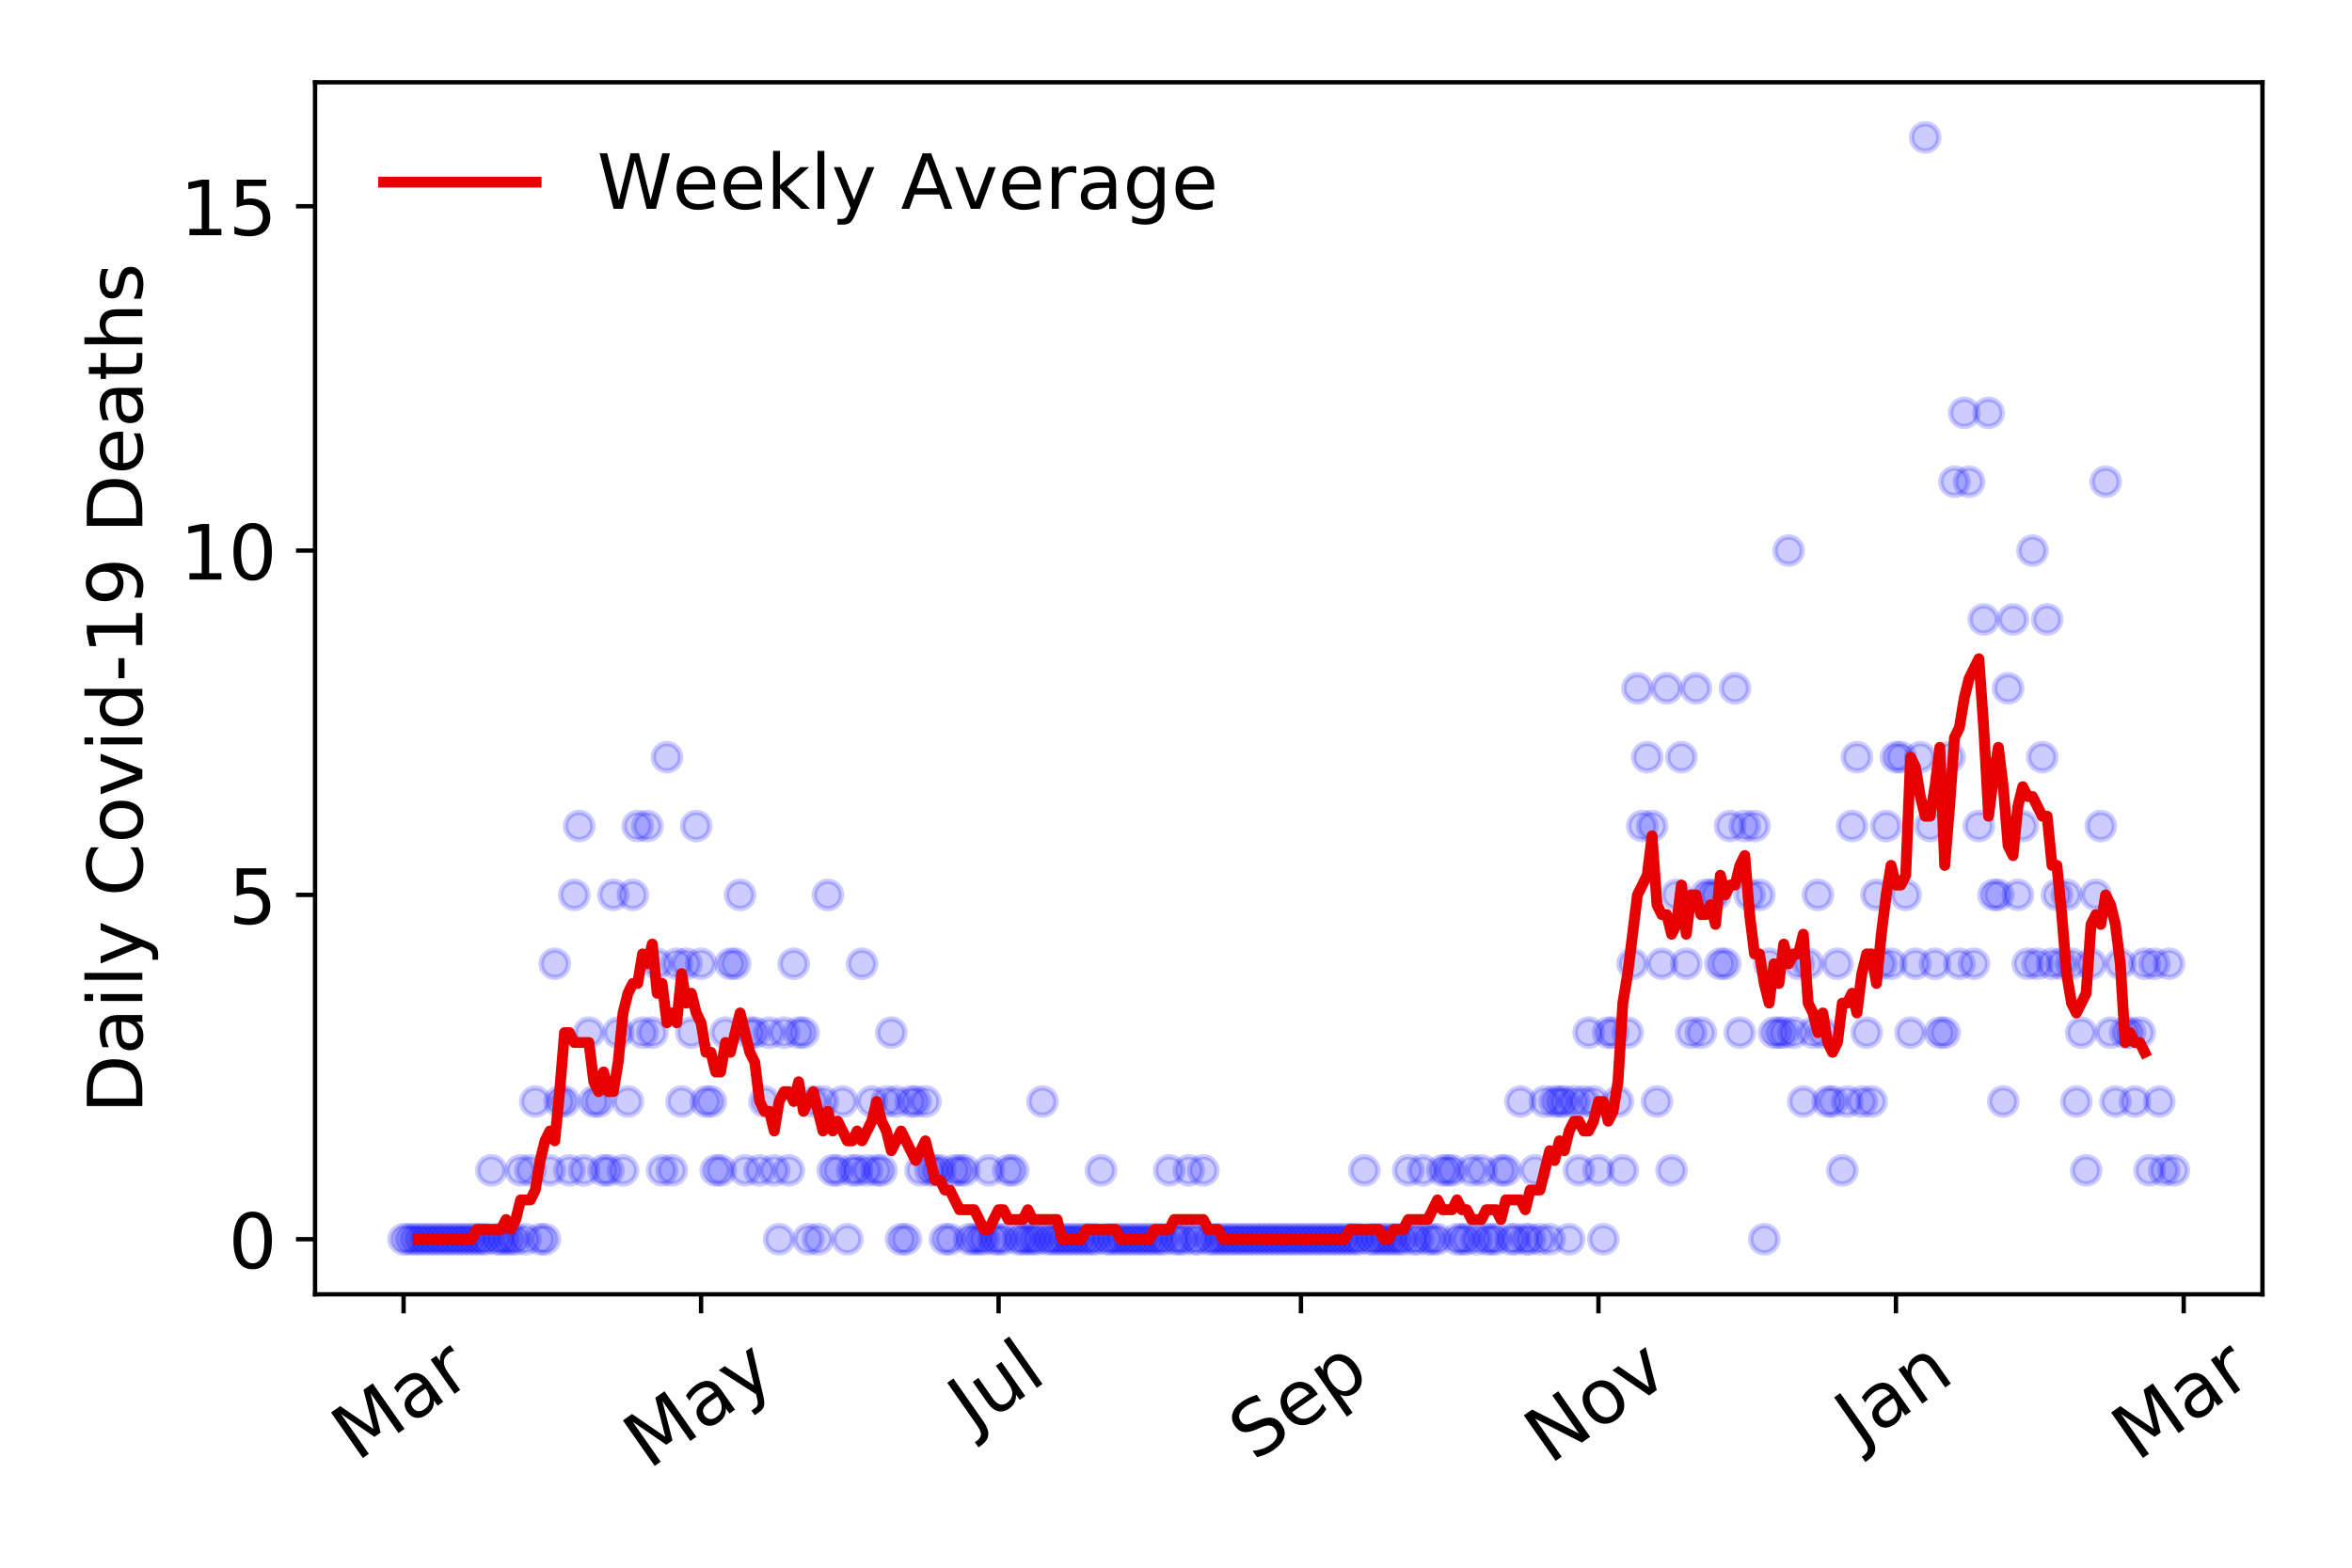 <?xml version="1.0" encoding="utf-8" standalone="no"?>
<!DOCTYPE svg PUBLIC "-//W3C//DTD SVG 1.1//EN"
  "http://www.w3.org/Graphics/SVG/1.1/DTD/svg11.dtd">
<!-- Created with matplotlib (https://matplotlib.org/) -->
<svg height="288pt" version="1.1" viewBox="0 0 432 288" width="432pt" xmlns="http://www.w3.org/2000/svg" xmlns:xlink="http://www.w3.org/1999/xlink">
 <defs>
  <style type="text/css">
*{stroke-linecap:butt;stroke-linejoin:round;}
  </style>
 </defs>
 <g id="figure_1">
  <g id="patch_1">
   <path d="M 0 288 
L 432 288 
L 432 0 
L 0 0 
z
" style="fill:#ffffff;"/>
  </g>
  <g id="axes_1">
   <g id="patch_2">
    <path d="M 57.87 237.778 
L 415.552 237.778 
L 415.552 15.12 
L 57.87 15.12 
z
" style="fill:#ffffff;"/>
   </g>
   <g id="matplotlib.axis_1">
    <g id="xtick_1">
     <g id="line2d_1">
      <defs>
       <path d="M 0 0 
L 0 3.5 
" id="mec92574cdb" style="stroke:#000000;stroke-width:0.8;"/>
      </defs>
      <g>
       <use style="stroke:#000000;stroke-width:0.8;" x="74.128" xlink:href="#mec92574cdb" y="237.778"/>
      </g>
     </g>
     <g id="text_1">
      <!-- Mar -->
      <defs>
       <path d="M 9.812 72.906 
L 24.516 72.906 
L 43.109 23.297 
L 61.812 72.906 
L 76.516 72.906 
L 76.516 0 
L 66.891 0 
L 66.891 64.016 
L 48.094 14.016 
L 38.188 14.016 
L 19.391 64.016 
L 19.391 0 
L 9.812 0 
z
" id="DejaVuSans-77"/>
       <path d="M 34.281 27.484 
Q 23.391 27.484 19.188 25 
Q 14.984 22.516 14.984 16.5 
Q 14.984 11.719 18.141 8.906 
Q 21.297 6.109 26.703 6.109 
Q 34.188 6.109 38.703 11.406 
Q 43.219 16.703 43.219 25.484 
L 43.219 27.484 
z
M 52.203 31.203 
L 52.203 0 
L 43.219 0 
L 43.219 8.297 
Q 40.141 3.328 35.547 0.953 
Q 30.953 -1.422 24.312 -1.422 
Q 15.922 -1.422 10.953 3.297 
Q 6 8.016 6 15.922 
Q 6 25.141 12.172 29.828 
Q 18.359 34.516 30.609 34.516 
L 43.219 34.516 
L 43.219 35.406 
Q 43.219 41.609 39.141 45 
Q 35.062 48.391 27.688 48.391 
Q 23 48.391 18.547 47.266 
Q 14.109 46.141 10.016 43.891 
L 10.016 52.203 
Q 14.938 54.109 19.578 55.047 
Q 24.219 56 28.609 56 
Q 40.484 56 46.344 49.844 
Q 52.203 43.703 52.203 31.203 
z
" id="DejaVuSans-97"/>
       <path d="M 41.109 46.297 
Q 39.594 47.172 37.812 47.578 
Q 36.031 48 33.891 48 
Q 26.266 48 22.188 43.047 
Q 18.109 38.094 18.109 28.812 
L 18.109 0 
L 9.078 0 
L 9.078 54.688 
L 18.109 54.688 
L 18.109 46.188 
Q 20.953 51.172 25.484 53.578 
Q 30.031 56 36.531 56 
Q 37.453 56 38.578 55.875 
Q 39.703 55.766 41.062 55.516 
z
" id="DejaVuSans-114"/>
      </defs>
      <g transform="translate(65.526 268.643)rotate(-35)scale(0.14 -0.14)">
       <use xlink:href="#DejaVuSans-77"/>
       <use x="86.279" xlink:href="#DejaVuSans-97"/>
       <use x="147.559" xlink:href="#DejaVuSans-114"/>
      </g>
     </g>
    </g>
    <g id="xtick_2">
     <g id="line2d_2">
      <g>
       <use style="stroke:#000000;stroke-width:0.8;" x="128.77" xlink:href="#mec92574cdb" y="237.778"/>
      </g>
     </g>
     <g id="text_2">
      <!-- May -->
      <defs>
       <path d="M 32.172 -5.078 
Q 28.375 -14.844 24.75 -17.812 
Q 21.141 -20.797 15.094 -20.797 
L 7.906 -20.797 
L 7.906 -13.281 
L 13.188 -13.281 
Q 16.891 -13.281 18.938 -11.516 
Q 21 -9.766 23.484 -3.219 
L 25.094 0.875 
L 2.984 54.688 
L 12.5 54.688 
L 29.594 11.922 
L 46.688 54.688 
L 56.203 54.688 
z
" id="DejaVuSans-121"/>
      </defs>
      <g transform="translate(119.131 270.094)rotate(-35)scale(0.14 -0.14)">
       <use xlink:href="#DejaVuSans-77"/>
       <use x="86.279" xlink:href="#DejaVuSans-97"/>
       <use x="147.559" xlink:href="#DejaVuSans-121"/>
      </g>
     </g>
    </g>
    <g id="xtick_3">
     <g id="line2d_3">
      <g>
       <use style="stroke:#000000;stroke-width:0.8;" x="183.413" xlink:href="#mec92574cdb" y="237.778"/>
      </g>
     </g>
     <g id="text_3">
      <!-- Jul -->
      <defs>
       <path d="M 9.812 72.906 
L 19.672 72.906 
L 19.672 5.078 
Q 19.672 -8.109 14.672 -14.062 
Q 9.672 -20.016 -1.422 -20.016 
L -5.172 -20.016 
L -5.172 -11.719 
L -2.094 -11.719 
Q 4.438 -11.719 7.125 -8.047 
Q 9.812 -4.391 9.812 5.078 
z
" id="DejaVuSans-74"/>
       <path d="M 8.5 21.578 
L 8.5 54.688 
L 17.484 54.688 
L 17.484 21.922 
Q 17.484 14.156 20.5 10.266 
Q 23.531 6.391 29.594 6.391 
Q 36.859 6.391 41.078 11.031 
Q 45.312 15.672 45.312 23.688 
L 45.312 54.688 
L 54.297 54.688 
L 54.297 0 
L 45.312 0 
L 45.312 8.406 
Q 42.047 3.422 37.719 1 
Q 33.406 -1.422 27.688 -1.422 
Q 18.266 -1.422 13.375 4.438 
Q 8.5 10.297 8.5 21.578 
z
M 31.109 56 
z
" id="DejaVuSans-117"/>
       <path d="M 9.422 75.984 
L 18.406 75.984 
L 18.406 0 
L 9.422 0 
z
" id="DejaVuSans-108"/>
      </defs>
      <g transform="translate(178.71 263.181)rotate(-35)scale(0.14 -0.14)">
       <use xlink:href="#DejaVuSans-74"/>
       <use x="29.492" xlink:href="#DejaVuSans-117"/>
       <use x="92.871" xlink:href="#DejaVuSans-108"/>
      </g>
     </g>
    </g>
    <g id="xtick_4">
     <g id="line2d_4">
      <g>
       <use style="stroke:#000000;stroke-width:0.8;" x="238.951" xlink:href="#mec92574cdb" y="237.778"/>
      </g>
     </g>
     <g id="text_4">
      <!-- Sep -->
      <defs>
       <path d="M 53.516 70.516 
L 53.516 60.891 
Q 47.906 63.578 42.922 64.891 
Q 37.938 66.219 33.297 66.219 
Q 25.25 66.219 20.875 63.094 
Q 16.5 59.969 16.5 54.203 
Q 16.5 49.359 19.406 46.891 
Q 22.312 44.438 30.422 42.922 
L 36.375 41.703 
Q 47.406 39.594 52.656 34.297 
Q 57.906 29 57.906 20.125 
Q 57.906 9.516 50.797 4.047 
Q 43.703 -1.422 29.984 -1.422 
Q 24.812 -1.422 18.969 -0.25 
Q 13.141 0.922 6.891 3.219 
L 6.891 13.375 
Q 12.891 10.016 18.656 8.297 
Q 24.422 6.594 29.984 6.594 
Q 38.422 6.594 43.016 9.906 
Q 47.609 13.234 47.609 19.391 
Q 47.609 24.75 44.312 27.781 
Q 41.016 30.812 33.5 32.328 
L 27.484 33.5 
Q 16.453 35.688 11.516 40.375 
Q 6.594 45.062 6.594 53.422 
Q 6.594 63.094 13.406 68.656 
Q 20.219 74.219 32.172 74.219 
Q 37.312 74.219 42.625 73.281 
Q 47.953 72.359 53.516 70.516 
z
" id="DejaVuSans-83"/>
       <path d="M 56.203 29.594 
L 56.203 25.203 
L 14.891 25.203 
Q 15.484 15.922 20.484 11.062 
Q 25.484 6.203 34.422 6.203 
Q 39.594 6.203 44.453 7.469 
Q 49.312 8.734 54.109 11.281 
L 54.109 2.781 
Q 49.266 0.734 44.188 -0.344 
Q 39.109 -1.422 33.891 -1.422 
Q 20.797 -1.422 13.156 6.188 
Q 5.516 13.812 5.516 26.812 
Q 5.516 40.234 12.766 48.109 
Q 20.016 56 32.328 56 
Q 43.359 56 49.781 48.891 
Q 56.203 41.797 56.203 29.594 
z
M 47.219 32.234 
Q 47.125 39.594 43.094 43.984 
Q 39.062 48.391 32.422 48.391 
Q 24.906 48.391 20.391 44.141 
Q 15.875 39.891 15.188 32.172 
z
" id="DejaVuSans-101"/>
       <path d="M 18.109 8.203 
L 18.109 -20.797 
L 9.078 -20.797 
L 9.078 54.688 
L 18.109 54.688 
L 18.109 46.391 
Q 20.953 51.266 25.266 53.625 
Q 29.594 56 35.594 56 
Q 45.562 56 51.781 48.094 
Q 58.016 40.188 58.016 27.297 
Q 58.016 14.406 51.781 6.484 
Q 45.562 -1.422 35.594 -1.422 
Q 29.594 -1.422 25.266 0.953 
Q 20.953 3.328 18.109 8.203 
z
M 48.688 27.297 
Q 48.688 37.203 44.609 42.844 
Q 40.531 48.484 33.406 48.484 
Q 26.266 48.484 22.188 42.844 
Q 18.109 37.203 18.109 27.297 
Q 18.109 17.391 22.188 11.75 
Q 26.266 6.109 33.406 6.109 
Q 40.531 6.109 44.609 11.75 
Q 48.688 17.391 48.688 27.297 
z
" id="DejaVuSans-112"/>
      </defs>
      <g transform="translate(230.358 268.629)rotate(-35)scale(0.14 -0.14)">
       <use xlink:href="#DejaVuSans-83"/>
       <use x="63.477" xlink:href="#DejaVuSans-101"/>
       <use x="125" xlink:href="#DejaVuSans-112"/>
      </g>
     </g>
    </g>
    <g id="xtick_5">
     <g id="line2d_5">
      <g>
       <use style="stroke:#000000;stroke-width:0.8;" x="293.593" xlink:href="#mec92574cdb" y="237.778"/>
      </g>
     </g>
     <g id="text_5">
      <!-- Nov -->
      <defs>
       <path d="M 9.812 72.906 
L 23.094 72.906 
L 55.422 11.922 
L 55.422 72.906 
L 64.984 72.906 
L 64.984 0 
L 51.703 0 
L 19.391 60.984 
L 19.391 0 
L 9.812 0 
z
" id="DejaVuSans-78"/>
       <path d="M 30.609 48.391 
Q 23.391 48.391 19.188 42.75 
Q 14.984 37.109 14.984 27.297 
Q 14.984 17.484 19.156 11.844 
Q 23.344 6.203 30.609 6.203 
Q 37.797 6.203 41.984 11.859 
Q 46.188 17.531 46.188 27.297 
Q 46.188 37.016 41.984 42.703 
Q 37.797 48.391 30.609 48.391 
z
M 30.609 56 
Q 42.328 56 49.016 48.375 
Q 55.719 40.766 55.719 27.297 
Q 55.719 13.875 49.016 6.219 
Q 42.328 -1.422 30.609 -1.422 
Q 18.844 -1.422 12.172 6.219 
Q 5.516 13.875 5.516 27.297 
Q 5.516 40.766 12.172 48.375 
Q 18.844 56 30.609 56 
z
" id="DejaVuSans-111"/>
       <path d="M 2.984 54.688 
L 12.5 54.688 
L 29.594 8.797 
L 46.688 54.688 
L 56.203 54.688 
L 35.688 0 
L 23.484 0 
z
" id="DejaVuSans-118"/>
      </defs>
      <g transform="translate(284.616 269.166)rotate(-35)scale(0.14 -0.14)">
       <use xlink:href="#DejaVuSans-78"/>
       <use x="74.805" xlink:href="#DejaVuSans-111"/>
       <use x="135.986" xlink:href="#DejaVuSans-118"/>
      </g>
     </g>
    </g>
    <g id="xtick_6">
     <g id="line2d_6">
      <g>
       <use style="stroke:#000000;stroke-width:0.8;" x="348.235" xlink:href="#mec92574cdb" y="237.778"/>
      </g>
     </g>
     <g id="text_6">
      <!-- Jan -->
      <defs>
       <path d="M 54.891 33.016 
L 54.891 0 
L 45.906 0 
L 45.906 32.719 
Q 45.906 40.484 42.875 44.328 
Q 39.844 48.188 33.797 48.188 
Q 26.516 48.188 22.312 43.547 
Q 18.109 38.922 18.109 30.906 
L 18.109 0 
L 9.078 0 
L 9.078 54.688 
L 18.109 54.688 
L 18.109 46.188 
Q 21.344 51.125 25.703 53.562 
Q 30.078 56 35.797 56 
Q 45.219 56 50.047 50.172 
Q 54.891 44.344 54.891 33.016 
z
" id="DejaVuSans-110"/>
      </defs>
      <g transform="translate(341.611 265.871)rotate(-35)scale(0.14 -0.14)">
       <use xlink:href="#DejaVuSans-74"/>
       <use x="29.492" xlink:href="#DejaVuSans-97"/>
       <use x="90.771" xlink:href="#DejaVuSans-110"/>
      </g>
     </g>
    </g>
    <g id="xtick_7">
     <g id="line2d_7">
      <g>
       <use style="stroke:#000000;stroke-width:0.8;" x="401.086" xlink:href="#mec92574cdb" y="237.778"/>
      </g>
     </g>
     <g id="text_7">
      <!-- Mar -->
      <g transform="translate(392.483 268.643)rotate(-35)scale(0.14 -0.14)">
       <use xlink:href="#DejaVuSans-77"/>
       <use x="86.279" xlink:href="#DejaVuSans-97"/>
       <use x="147.559" xlink:href="#DejaVuSans-114"/>
      </g>
     </g>
    </g>
   </g>
   <g id="matplotlib.axis_2">
    <g id="ytick_1">
     <g id="line2d_8">
      <defs>
       <path d="M 0 0 
L -3.5 0 
" id="m4b0b45d010" style="stroke:#000000;stroke-width:0.8;"/>
      </defs>
      <g>
       <use style="stroke:#000000;stroke-width:0.8;" x="57.87" xlink:href="#m4b0b45d010" y="227.657"/>
      </g>
     </g>
     <g id="text_8">
      <!-- 0 -->
      <defs>
       <path d="M 31.781 66.406 
Q 24.172 66.406 20.328 58.906 
Q 16.5 51.422 16.5 36.375 
Q 16.5 21.391 20.328 13.891 
Q 24.172 6.391 31.781 6.391 
Q 39.453 6.391 43.281 13.891 
Q 47.125 21.391 47.125 36.375 
Q 47.125 51.422 43.281 58.906 
Q 39.453 66.406 31.781 66.406 
z
M 31.781 74.219 
Q 44.047 74.219 50.516 64.516 
Q 56.984 54.828 56.984 36.375 
Q 56.984 17.969 50.516 8.266 
Q 44.047 -1.422 31.781 -1.422 
Q 19.531 -1.422 13.062 8.266 
Q 6.594 17.969 6.594 36.375 
Q 6.594 54.828 13.062 64.516 
Q 19.531 74.219 31.781 74.219 
z
" id="DejaVuSans-48"/>
      </defs>
      <g transform="translate(41.962 232.976)scale(0.14 -0.14)">
       <use xlink:href="#DejaVuSans-48"/>
      </g>
     </g>
    </g>
    <g id="ytick_2">
     <g id="line2d_9">
      <g>
       <use style="stroke:#000000;stroke-width:0.8;" x="57.87" xlink:href="#m4b0b45d010" y="164.402"/>
      </g>
     </g>
     <g id="text_9">
      <!-- 5 -->
      <defs>
       <path d="M 10.797 72.906 
L 49.516 72.906 
L 49.516 64.594 
L 19.828 64.594 
L 19.828 46.734 
Q 21.969 47.469 24.109 47.828 
Q 26.266 48.188 28.422 48.188 
Q 40.625 48.188 47.75 41.5 
Q 54.891 34.812 54.891 23.391 
Q 54.891 11.625 47.562 5.094 
Q 40.234 -1.422 26.906 -1.422 
Q 22.312 -1.422 17.547 -0.641 
Q 12.797 0.141 7.719 1.703 
L 7.719 11.625 
Q 12.109 9.234 16.797 8.062 
Q 21.484 6.891 26.703 6.891 
Q 35.156 6.891 40.078 11.328 
Q 45.016 15.766 45.016 23.391 
Q 45.016 31 40.078 35.438 
Q 35.156 39.891 26.703 39.891 
Q 22.75 39.891 18.812 39.016 
Q 14.891 38.141 10.797 36.281 
z
" id="DejaVuSans-53"/>
      </defs>
      <g transform="translate(41.962 169.721)scale(0.14 -0.14)">
       <use xlink:href="#DejaVuSans-53"/>
      </g>
     </g>
    </g>
    <g id="ytick_3">
     <g id="line2d_10">
      <g>
       <use style="stroke:#000000;stroke-width:0.8;" x="57.87" xlink:href="#m4b0b45d010" y="101.147"/>
      </g>
     </g>
     <g id="text_10">
      <!-- 10 -->
      <defs>
       <path d="M 12.406 8.297 
L 28.516 8.297 
L 28.516 63.922 
L 10.984 60.406 
L 10.984 69.391 
L 28.422 72.906 
L 38.281 72.906 
L 38.281 8.297 
L 54.391 8.297 
L 54.391 0 
L 12.406 0 
z
" id="DejaVuSans-49"/>
      </defs>
      <g transform="translate(33.055 106.466)scale(0.14 -0.14)">
       <use xlink:href="#DejaVuSans-49"/>
       <use x="63.623" xlink:href="#DejaVuSans-48"/>
      </g>
     </g>
    </g>
    <g id="ytick_4">
     <g id="line2d_11">
      <g>
       <use style="stroke:#000000;stroke-width:0.8;" x="57.87" xlink:href="#m4b0b45d010" y="37.892"/>
      </g>
     </g>
     <g id="text_11">
      <!-- 15 -->
      <g transform="translate(33.055 43.211)scale(0.14 -0.14)">
       <use xlink:href="#DejaVuSans-49"/>
       <use x="63.623" xlink:href="#DejaVuSans-53"/>
      </g>
     </g>
    </g>
    <g id="text_12">
     <!-- Daily Covid-19 Deaths -->
     <defs>
      <path d="M 19.672 64.797 
L 19.672 8.109 
L 31.594 8.109 
Q 46.688 8.109 53.688 14.938 
Q 60.688 21.781 60.688 36.531 
Q 60.688 51.172 53.688 57.984 
Q 46.688 64.797 31.594 64.797 
z
M 9.812 72.906 
L 30.078 72.906 
Q 51.266 72.906 61.172 64.094 
Q 71.094 55.281 71.094 36.531 
Q 71.094 17.672 61.125 8.828 
Q 51.172 0 30.078 0 
L 9.812 0 
z
" id="DejaVuSans-68"/>
      <path d="M 9.422 54.688 
L 18.406 54.688 
L 18.406 0 
L 9.422 0 
z
M 9.422 75.984 
L 18.406 75.984 
L 18.406 64.594 
L 9.422 64.594 
z
" id="DejaVuSans-105"/>
      <path id="DejaVuSans-32"/>
      <path d="M 64.406 67.281 
L 64.406 56.891 
Q 59.422 61.531 53.781 63.812 
Q 48.141 66.109 41.797 66.109 
Q 29.297 66.109 22.656 58.469 
Q 16.016 50.828 16.016 36.375 
Q 16.016 21.969 22.656 14.328 
Q 29.297 6.688 41.797 6.688 
Q 48.141 6.688 53.781 8.984 
Q 59.422 11.281 64.406 15.922 
L 64.406 5.609 
Q 59.234 2.094 53.438 0.328 
Q 47.656 -1.422 41.219 -1.422 
Q 24.656 -1.422 15.125 8.703 
Q 5.609 18.844 5.609 36.375 
Q 5.609 53.953 15.125 64.078 
Q 24.656 74.219 41.219 74.219 
Q 47.75 74.219 53.531 72.484 
Q 59.328 70.75 64.406 67.281 
z
" id="DejaVuSans-67"/>
      <path d="M 45.406 46.391 
L 45.406 75.984 
L 54.391 75.984 
L 54.391 0 
L 45.406 0 
L 45.406 8.203 
Q 42.578 3.328 38.25 0.953 
Q 33.938 -1.422 27.875 -1.422 
Q 17.969 -1.422 11.734 6.484 
Q 5.516 14.406 5.516 27.297 
Q 5.516 40.188 11.734 48.094 
Q 17.969 56 27.875 56 
Q 33.938 56 38.25 53.625 
Q 42.578 51.266 45.406 46.391 
z
M 14.797 27.297 
Q 14.797 17.391 18.875 11.75 
Q 22.953 6.109 30.078 6.109 
Q 37.203 6.109 41.297 11.75 
Q 45.406 17.391 45.406 27.297 
Q 45.406 37.203 41.297 42.844 
Q 37.203 48.484 30.078 48.484 
Q 22.953 48.484 18.875 42.844 
Q 14.797 37.203 14.797 27.297 
z
" id="DejaVuSans-100"/>
      <path d="M 4.891 31.391 
L 31.203 31.391 
L 31.203 23.391 
L 4.891 23.391 
z
" id="DejaVuSans-45"/>
      <path d="M 10.984 1.516 
L 10.984 10.5 
Q 14.703 8.734 18.5 7.812 
Q 22.312 6.891 25.984 6.891 
Q 35.75 6.891 40.891 13.453 
Q 46.047 20.016 46.781 33.406 
Q 43.953 29.203 39.594 26.953 
Q 35.25 24.703 29.984 24.703 
Q 19.047 24.703 12.672 31.312 
Q 6.297 37.938 6.297 49.422 
Q 6.297 60.641 12.938 67.422 
Q 19.578 74.219 30.609 74.219 
Q 43.266 74.219 49.922 64.516 
Q 56.594 54.828 56.594 36.375 
Q 56.594 19.141 48.406 8.859 
Q 40.234 -1.422 26.422 -1.422 
Q 22.703 -1.422 18.891 -0.688 
Q 15.094 0.047 10.984 1.516 
z
M 30.609 32.422 
Q 37.25 32.422 41.125 36.953 
Q 45.016 41.5 45.016 49.422 
Q 45.016 57.281 41.125 61.844 
Q 37.25 66.406 30.609 66.406 
Q 23.969 66.406 20.094 61.844 
Q 16.219 57.281 16.219 49.422 
Q 16.219 41.5 20.094 36.953 
Q 23.969 32.422 30.609 32.422 
z
" id="DejaVuSans-57"/>
      <path d="M 18.312 70.219 
L 18.312 54.688 
L 36.812 54.688 
L 36.812 47.703 
L 18.312 47.703 
L 18.312 18.016 
Q 18.312 11.328 20.141 9.422 
Q 21.969 7.516 27.594 7.516 
L 36.812 7.516 
L 36.812 0 
L 27.594 0 
Q 17.188 0 13.234 3.875 
Q 9.281 7.766 9.281 18.016 
L 9.281 47.703 
L 2.688 47.703 
L 2.688 54.688 
L 9.281 54.688 
L 9.281 70.219 
z
" id="DejaVuSans-116"/>
      <path d="M 54.891 33.016 
L 54.891 0 
L 45.906 0 
L 45.906 32.719 
Q 45.906 40.484 42.875 44.328 
Q 39.844 48.188 33.797 48.188 
Q 26.516 48.188 22.312 43.547 
Q 18.109 38.922 18.109 30.906 
L 18.109 0 
L 9.078 0 
L 9.078 75.984 
L 18.109 75.984 
L 18.109 46.188 
Q 21.344 51.125 25.703 53.562 
Q 30.078 56 35.797 56 
Q 45.219 56 50.047 50.172 
Q 54.891 44.344 54.891 33.016 
z
" id="DejaVuSans-104"/>
      <path d="M 44.281 53.078 
L 44.281 44.578 
Q 40.484 46.531 36.375 47.5 
Q 32.281 48.484 27.875 48.484 
Q 21.188 48.484 17.844 46.438 
Q 14.5 44.391 14.5 40.281 
Q 14.5 37.156 16.891 35.375 
Q 19.281 33.594 26.516 31.984 
L 29.594 31.297 
Q 39.156 29.25 43.188 25.516 
Q 47.219 21.781 47.219 15.094 
Q 47.219 7.469 41.188 3.016 
Q 35.156 -1.422 24.609 -1.422 
Q 20.219 -1.422 15.453 -0.562 
Q 10.688 0.297 5.422 2 
L 5.422 11.281 
Q 10.406 8.688 15.234 7.391 
Q 20.062 6.109 24.812 6.109 
Q 31.156 6.109 34.562 8.281 
Q 37.984 10.453 37.984 14.406 
Q 37.984 18.062 35.516 20.016 
Q 33.062 21.969 24.703 23.781 
L 21.578 24.516 
Q 13.234 26.266 9.516 29.906 
Q 5.812 33.547 5.812 39.891 
Q 5.812 47.609 11.281 51.797 
Q 16.75 56 26.812 56 
Q 31.781 56 36.172 55.266 
Q 40.578 54.547 44.281 53.078 
z
" id="DejaVuSans-115"/>
     </defs>
     <g transform="translate(26.143 204.56)rotate(-90)scale(0.14 -0.14)">
      <use xlink:href="#DejaVuSans-68"/>
      <use x="77.002" xlink:href="#DejaVuSans-97"/>
      <use x="138.281" xlink:href="#DejaVuSans-105"/>
      <use x="166.064" xlink:href="#DejaVuSans-108"/>
      <use x="193.848" xlink:href="#DejaVuSans-121"/>
      <use x="253.027" xlink:href="#DejaVuSans-32"/>
      <use x="284.814" xlink:href="#DejaVuSans-67"/>
      <use x="354.639" xlink:href="#DejaVuSans-111"/>
      <use x="415.82" xlink:href="#DejaVuSans-118"/>
      <use x="475" xlink:href="#DejaVuSans-105"/>
      <use x="502.783" xlink:href="#DejaVuSans-100"/>
      <use x="566.26" xlink:href="#DejaVuSans-45"/>
      <use x="602.344" xlink:href="#DejaVuSans-49"/>
      <use x="665.967" xlink:href="#DejaVuSans-57"/>
      <use x="729.59" xlink:href="#DejaVuSans-32"/>
      <use x="761.377" xlink:href="#DejaVuSans-68"/>
      <use x="838.379" xlink:href="#DejaVuSans-101"/>
      <use x="899.902" xlink:href="#DejaVuSans-97"/>
      <use x="961.182" xlink:href="#DejaVuSans-116"/>
      <use x="1000.391" xlink:href="#DejaVuSans-104"/>
      <use x="1063.77" xlink:href="#DejaVuSans-115"/>
     </g>
    </g>
   </g>
   <g id="line2d_12">
    <defs>
     <path d="M 0 2.5 
C 0.663 2.5 1.299 2.237 1.768 1.768 
C 2.237 1.299 2.5 0.663 2.5 0 
C 2.5 -0.663 2.237 -1.299 1.768 -1.768 
C 1.299 -2.237 0.663 -2.5 0 -2.5 
C -0.663 -2.5 -1.299 -2.237 -1.768 -1.768 
C -2.237 -1.299 -2.5 -0.663 -2.5 0 
C -2.5 0.663 -2.237 1.299 -1.768 1.768 
C -1.299 2.237 -0.663 2.5 0 2.5 
z
" id="m40c4385597" style="stroke:#0000ff;stroke-opacity:0.2;"/>
    </defs>
    <g clip-path="url(#pcdd08fb22d)">
     <use style="fill:#0000ff;fill-opacity:0.2;stroke:#0000ff;stroke-opacity:0.2;" x="74.128" xlink:href="#m40c4385597" y="227.657"/>
     <use style="fill:#0000ff;fill-opacity:0.2;stroke:#0000ff;stroke-opacity:0.2;" x="75.024" xlink:href="#m40c4385597" y="227.657"/>
     <use style="fill:#0000ff;fill-opacity:0.2;stroke:#0000ff;stroke-opacity:0.2;" x="75.92" xlink:href="#m40c4385597" y="227.657"/>
     <use style="fill:#0000ff;fill-opacity:0.2;stroke:#0000ff;stroke-opacity:0.2;" x="76.816" xlink:href="#m40c4385597" y="227.657"/>
     <use style="fill:#0000ff;fill-opacity:0.2;stroke:#0000ff;stroke-opacity:0.2;" x="77.711" xlink:href="#m40c4385597" y="227.657"/>
     <use style="fill:#0000ff;fill-opacity:0.2;stroke:#0000ff;stroke-opacity:0.2;" x="78.607" xlink:href="#m40c4385597" y="227.657"/>
     <use style="fill:#0000ff;fill-opacity:0.2;stroke:#0000ff;stroke-opacity:0.2;" x="79.503" xlink:href="#m40c4385597" y="227.657"/>
     <use style="fill:#0000ff;fill-opacity:0.2;stroke:#0000ff;stroke-opacity:0.2;" x="80.399" xlink:href="#m40c4385597" y="227.657"/>
     <use style="fill:#0000ff;fill-opacity:0.2;stroke:#0000ff;stroke-opacity:0.2;" x="81.294" xlink:href="#m40c4385597" y="227.657"/>
     <use style="fill:#0000ff;fill-opacity:0.2;stroke:#0000ff;stroke-opacity:0.2;" x="82.19" xlink:href="#m40c4385597" y="227.657"/>
     <use style="fill:#0000ff;fill-opacity:0.2;stroke:#0000ff;stroke-opacity:0.2;" x="83.086" xlink:href="#m40c4385597" y="227.657"/>
     <use style="fill:#0000ff;fill-opacity:0.2;stroke:#0000ff;stroke-opacity:0.2;" x="83.982" xlink:href="#m40c4385597" y="227.657"/>
     <use style="fill:#0000ff;fill-opacity:0.2;stroke:#0000ff;stroke-opacity:0.2;" x="84.878" xlink:href="#m40c4385597" y="227.657"/>
     <use style="fill:#0000ff;fill-opacity:0.2;stroke:#0000ff;stroke-opacity:0.2;" x="85.773" xlink:href="#m40c4385597" y="227.657"/>
     <use style="fill:#0000ff;fill-opacity:0.2;stroke:#0000ff;stroke-opacity:0.2;" x="86.669" xlink:href="#m40c4385597" y="227.657"/>
     <use style="fill:#0000ff;fill-opacity:0.2;stroke:#0000ff;stroke-opacity:0.2;" x="87.565" xlink:href="#m40c4385597" y="227.657"/>
     <use style="fill:#0000ff;fill-opacity:0.2;stroke:#0000ff;stroke-opacity:0.2;" x="88.461" xlink:href="#m40c4385597" y="227.657"/>
     <use style="fill:#0000ff;fill-opacity:0.2;stroke:#0000ff;stroke-opacity:0.2;" x="89.356" xlink:href="#m40c4385597" y="227.657"/>
     <use style="fill:#0000ff;fill-opacity:0.2;stroke:#0000ff;stroke-opacity:0.2;" x="90.252" xlink:href="#m40c4385597" y="215.006"/>
     <use style="fill:#0000ff;fill-opacity:0.2;stroke:#0000ff;stroke-opacity:0.2;" x="91.148" xlink:href="#m40c4385597" y="227.657"/>
     <use style="fill:#0000ff;fill-opacity:0.2;stroke:#0000ff;stroke-opacity:0.2;" x="92.044" xlink:href="#m40c4385597" y="227.657"/>
     <use style="fill:#0000ff;fill-opacity:0.2;stroke:#0000ff;stroke-opacity:0.2;" x="92.94" xlink:href="#m40c4385597" y="227.657"/>
     <use style="fill:#0000ff;fill-opacity:0.2;stroke:#0000ff;stroke-opacity:0.2;" x="93.835" xlink:href="#m40c4385597" y="227.657"/>
     <use style="fill:#0000ff;fill-opacity:0.2;stroke:#0000ff;stroke-opacity:0.2;" x="94.731" xlink:href="#m40c4385597" y="227.657"/>
     <use style="fill:#0000ff;fill-opacity:0.2;stroke:#0000ff;stroke-opacity:0.2;" x="95.627" xlink:href="#m40c4385597" y="215.006"/>
     <use style="fill:#0000ff;fill-opacity:0.2;stroke:#0000ff;stroke-opacity:0.2;" x="96.523" xlink:href="#m40c4385597" y="227.657"/>
     <use style="fill:#0000ff;fill-opacity:0.2;stroke:#0000ff;stroke-opacity:0.2;" x="97.418" xlink:href="#m40c4385597" y="215.006"/>
     <use style="fill:#0000ff;fill-opacity:0.2;stroke:#0000ff;stroke-opacity:0.2;" x="98.314" xlink:href="#m40c4385597" y="202.355"/>
     <use style="fill:#0000ff;fill-opacity:0.2;stroke:#0000ff;stroke-opacity:0.2;" x="99.21" xlink:href="#m40c4385597" y="227.657"/>
     <use style="fill:#0000ff;fill-opacity:0.2;stroke:#0000ff;stroke-opacity:0.2;" x="100.106" xlink:href="#m40c4385597" y="227.657"/>
     <use style="fill:#0000ff;fill-opacity:0.2;stroke:#0000ff;stroke-opacity:0.2;" x="101.002" xlink:href="#m40c4385597" y="215.006"/>
     <use style="fill:#0000ff;fill-opacity:0.2;stroke:#0000ff;stroke-opacity:0.2;" x="101.897" xlink:href="#m40c4385597" y="177.053"/>
     <use style="fill:#0000ff;fill-opacity:0.2;stroke:#0000ff;stroke-opacity:0.2;" x="102.793" xlink:href="#m40c4385597" y="202.355"/>
     <use style="fill:#0000ff;fill-opacity:0.2;stroke:#0000ff;stroke-opacity:0.2;" x="103.689" xlink:href="#m40c4385597" y="202.355"/>
     <use style="fill:#0000ff;fill-opacity:0.2;stroke:#0000ff;stroke-opacity:0.2;" x="104.585" xlink:href="#m40c4385597" y="215.006"/>
     <use style="fill:#0000ff;fill-opacity:0.2;stroke:#0000ff;stroke-opacity:0.2;" x="105.48" xlink:href="#m40c4385597" y="164.402"/>
     <use style="fill:#0000ff;fill-opacity:0.2;stroke:#0000ff;stroke-opacity:0.2;" x="106.376" xlink:href="#m40c4385597" y="151.751"/>
     <use style="fill:#0000ff;fill-opacity:0.2;stroke:#0000ff;stroke-opacity:0.2;" x="107.272" xlink:href="#m40c4385597" y="215.006"/>
     <use style="fill:#0000ff;fill-opacity:0.2;stroke:#0000ff;stroke-opacity:0.2;" x="108.168" xlink:href="#m40c4385597" y="189.704"/>
     <use style="fill:#0000ff;fill-opacity:0.2;stroke:#0000ff;stroke-opacity:0.2;" x="109.063" xlink:href="#m40c4385597" y="202.355"/>
     <use style="fill:#0000ff;fill-opacity:0.2;stroke:#0000ff;stroke-opacity:0.2;" x="109.959" xlink:href="#m40c4385597" y="202.355"/>
     <use style="fill:#0000ff;fill-opacity:0.2;stroke:#0000ff;stroke-opacity:0.2;" x="110.855" xlink:href="#m40c4385597" y="215.006"/>
     <use style="fill:#0000ff;fill-opacity:0.2;stroke:#0000ff;stroke-opacity:0.2;" x="111.751" xlink:href="#m40c4385597" y="215.006"/>
     <use style="fill:#0000ff;fill-opacity:0.2;stroke:#0000ff;stroke-opacity:0.2;" x="112.647" xlink:href="#m40c4385597" y="164.402"/>
     <use style="fill:#0000ff;fill-opacity:0.2;stroke:#0000ff;stroke-opacity:0.2;" x="113.542" xlink:href="#m40c4385597" y="189.704"/>
     <use style="fill:#0000ff;fill-opacity:0.2;stroke:#0000ff;stroke-opacity:0.2;" x="114.438" xlink:href="#m40c4385597" y="215.006"/>
     <use style="fill:#0000ff;fill-opacity:0.2;stroke:#0000ff;stroke-opacity:0.2;" x="115.334" xlink:href="#m40c4385597" y="202.355"/>
     <use style="fill:#0000ff;fill-opacity:0.2;stroke:#0000ff;stroke-opacity:0.2;" x="116.23" xlink:href="#m40c4385597" y="164.402"/>
     <use style="fill:#0000ff;fill-opacity:0.2;stroke:#0000ff;stroke-opacity:0.2;" x="117.125" xlink:href="#m40c4385597" y="151.751"/>
     <use style="fill:#0000ff;fill-opacity:0.2;stroke:#0000ff;stroke-opacity:0.2;" x="118.021" xlink:href="#m40c4385597" y="189.704"/>
     <use style="fill:#0000ff;fill-opacity:0.2;stroke:#0000ff;stroke-opacity:0.2;" x="118.917" xlink:href="#m40c4385597" y="151.751"/>
     <use style="fill:#0000ff;fill-opacity:0.2;stroke:#0000ff;stroke-opacity:0.2;" x="119.813" xlink:href="#m40c4385597" y="189.704"/>
     <use style="fill:#0000ff;fill-opacity:0.2;stroke:#0000ff;stroke-opacity:0.2;" x="120.709" xlink:href="#m40c4385597" y="177.053"/>
     <use style="fill:#0000ff;fill-opacity:0.2;stroke:#0000ff;stroke-opacity:0.2;" x="121.604" xlink:href="#m40c4385597" y="215.006"/>
     <use style="fill:#0000ff;fill-opacity:0.2;stroke:#0000ff;stroke-opacity:0.2;" x="122.5" xlink:href="#m40c4385597" y="139.1"/>
     <use style="fill:#0000ff;fill-opacity:0.2;stroke:#0000ff;stroke-opacity:0.2;" x="123.396" xlink:href="#m40c4385597" y="215.006"/>
     <use style="fill:#0000ff;fill-opacity:0.2;stroke:#0000ff;stroke-opacity:0.2;" x="124.292" xlink:href="#m40c4385597" y="177.053"/>
     <use style="fill:#0000ff;fill-opacity:0.2;stroke:#0000ff;stroke-opacity:0.2;" x="125.187" xlink:href="#m40c4385597" y="202.355"/>
     <use style="fill:#0000ff;fill-opacity:0.2;stroke:#0000ff;stroke-opacity:0.2;" x="126.083" xlink:href="#m40c4385597" y="177.053"/>
     <use style="fill:#0000ff;fill-opacity:0.2;stroke:#0000ff;stroke-opacity:0.2;" x="126.979" xlink:href="#m40c4385597" y="189.704"/>
     <use style="fill:#0000ff;fill-opacity:0.2;stroke:#0000ff;stroke-opacity:0.2;" x="127.875" xlink:href="#m40c4385597" y="151.751"/>
     <use style="fill:#0000ff;fill-opacity:0.2;stroke:#0000ff;stroke-opacity:0.2;" x="128.77" xlink:href="#m40c4385597" y="177.053"/>
     <use style="fill:#0000ff;fill-opacity:0.2;stroke:#0000ff;stroke-opacity:0.2;" x="129.666" xlink:href="#m40c4385597" y="202.355"/>
     <use style="fill:#0000ff;fill-opacity:0.2;stroke:#0000ff;stroke-opacity:0.2;" x="130.562" xlink:href="#m40c4385597" y="202.355"/>
     <use style="fill:#0000ff;fill-opacity:0.2;stroke:#0000ff;stroke-opacity:0.2;" x="131.458" xlink:href="#m40c4385597" y="215.006"/>
     <use style="fill:#0000ff;fill-opacity:0.2;stroke:#0000ff;stroke-opacity:0.2;" x="132.354" xlink:href="#m40c4385597" y="215.006"/>
     <use style="fill:#0000ff;fill-opacity:0.2;stroke:#0000ff;stroke-opacity:0.2;" x="133.249" xlink:href="#m40c4385597" y="189.704"/>
     <use style="fill:#0000ff;fill-opacity:0.2;stroke:#0000ff;stroke-opacity:0.2;" x="134.145" xlink:href="#m40c4385597" y="177.053"/>
     <use style="fill:#0000ff;fill-opacity:0.2;stroke:#0000ff;stroke-opacity:0.2;" x="135.041" xlink:href="#m40c4385597" y="177.053"/>
     <use style="fill:#0000ff;fill-opacity:0.2;stroke:#0000ff;stroke-opacity:0.2;" x="135.937" xlink:href="#m40c4385597" y="164.402"/>
     <use style="fill:#0000ff;fill-opacity:0.2;stroke:#0000ff;stroke-opacity:0.2;" x="136.832" xlink:href="#m40c4385597" y="215.006"/>
     <use style="fill:#0000ff;fill-opacity:0.2;stroke:#0000ff;stroke-opacity:0.2;" x="137.728" xlink:href="#m40c4385597" y="189.704"/>
     <use style="fill:#0000ff;fill-opacity:0.2;stroke:#0000ff;stroke-opacity:0.2;" x="138.624" xlink:href="#m40c4385597" y="189.704"/>
     <use style="fill:#0000ff;fill-opacity:0.2;stroke:#0000ff;stroke-opacity:0.2;" x="139.52" xlink:href="#m40c4385597" y="215.006"/>
     <use style="fill:#0000ff;fill-opacity:0.2;stroke:#0000ff;stroke-opacity:0.2;" x="140.416" xlink:href="#m40c4385597" y="202.355"/>
     <use style="fill:#0000ff;fill-opacity:0.2;stroke:#0000ff;stroke-opacity:0.2;" x="141.311" xlink:href="#m40c4385597" y="189.704"/>
     <use style="fill:#0000ff;fill-opacity:0.2;stroke:#0000ff;stroke-opacity:0.2;" x="142.207" xlink:href="#m40c4385597" y="215.006"/>
     <use style="fill:#0000ff;fill-opacity:0.2;stroke:#0000ff;stroke-opacity:0.2;" x="143.103" xlink:href="#m40c4385597" y="227.657"/>
     <use style="fill:#0000ff;fill-opacity:0.2;stroke:#0000ff;stroke-opacity:0.2;" x="143.999" xlink:href="#m40c4385597" y="189.704"/>
     <use style="fill:#0000ff;fill-opacity:0.2;stroke:#0000ff;stroke-opacity:0.2;" x="144.894" xlink:href="#m40c4385597" y="215.006"/>
     <use style="fill:#0000ff;fill-opacity:0.2;stroke:#0000ff;stroke-opacity:0.2;" x="145.79" xlink:href="#m40c4385597" y="177.053"/>
     <use style="fill:#0000ff;fill-opacity:0.2;stroke:#0000ff;stroke-opacity:0.2;" x="146.686" xlink:href="#m40c4385597" y="189.704"/>
     <use style="fill:#0000ff;fill-opacity:0.2;stroke:#0000ff;stroke-opacity:0.2;" x="147.582" xlink:href="#m40c4385597" y="189.704"/>
     <use style="fill:#0000ff;fill-opacity:0.2;stroke:#0000ff;stroke-opacity:0.2;" x="148.478" xlink:href="#m40c4385597" y="227.657"/>
     <use style="fill:#0000ff;fill-opacity:0.2;stroke:#0000ff;stroke-opacity:0.2;" x="149.373" xlink:href="#m40c4385597" y="202.355"/>
     <use style="fill:#0000ff;fill-opacity:0.2;stroke:#0000ff;stroke-opacity:0.2;" x="150.269" xlink:href="#m40c4385597" y="227.657"/>
     <use style="fill:#0000ff;fill-opacity:0.2;stroke:#0000ff;stroke-opacity:0.2;" x="151.165" xlink:href="#m40c4385597" y="202.355"/>
     <use style="fill:#0000ff;fill-opacity:0.2;stroke:#0000ff;stroke-opacity:0.2;" x="152.061" xlink:href="#m40c4385597" y="164.402"/>
     <use style="fill:#0000ff;fill-opacity:0.2;stroke:#0000ff;stroke-opacity:0.2;" x="152.956" xlink:href="#m40c4385597" y="215.006"/>
     <use style="fill:#0000ff;fill-opacity:0.2;stroke:#0000ff;stroke-opacity:0.2;" x="153.852" xlink:href="#m40c4385597" y="215.006"/>
     <use style="fill:#0000ff;fill-opacity:0.2;stroke:#0000ff;stroke-opacity:0.2;" x="154.748" xlink:href="#m40c4385597" y="202.355"/>
     <use style="fill:#0000ff;fill-opacity:0.2;stroke:#0000ff;stroke-opacity:0.2;" x="155.644" xlink:href="#m40c4385597" y="227.657"/>
     <use style="fill:#0000ff;fill-opacity:0.2;stroke:#0000ff;stroke-opacity:0.2;" x="156.539" xlink:href="#m40c4385597" y="215.006"/>
     <use style="fill:#0000ff;fill-opacity:0.2;stroke:#0000ff;stroke-opacity:0.2;" x="157.435" xlink:href="#m40c4385597" y="215.006"/>
     <use style="fill:#0000ff;fill-opacity:0.2;stroke:#0000ff;stroke-opacity:0.2;" x="158.331" xlink:href="#m40c4385597" y="177.053"/>
     <use style="fill:#0000ff;fill-opacity:0.2;stroke:#0000ff;stroke-opacity:0.2;" x="159.227" xlink:href="#m40c4385597" y="215.006"/>
     <use style="fill:#0000ff;fill-opacity:0.2;stroke:#0000ff;stroke-opacity:0.2;" x="160.123" xlink:href="#m40c4385597" y="202.355"/>
     <use style="fill:#0000ff;fill-opacity:0.2;stroke:#0000ff;stroke-opacity:0.2;" x="161.018" xlink:href="#m40c4385597" y="215.006"/>
     <use style="fill:#0000ff;fill-opacity:0.2;stroke:#0000ff;stroke-opacity:0.2;" x="161.914" xlink:href="#m40c4385597" y="215.006"/>
     <use style="fill:#0000ff;fill-opacity:0.2;stroke:#0000ff;stroke-opacity:0.2;" x="162.81" xlink:href="#m40c4385597" y="202.355"/>
     <use style="fill:#0000ff;fill-opacity:0.2;stroke:#0000ff;stroke-opacity:0.2;" x="163.706" xlink:href="#m40c4385597" y="189.704"/>
     <use style="fill:#0000ff;fill-opacity:0.2;stroke:#0000ff;stroke-opacity:0.2;" x="164.601" xlink:href="#m40c4385597" y="202.355"/>
     <use style="fill:#0000ff;fill-opacity:0.2;stroke:#0000ff;stroke-opacity:0.2;" x="165.497" xlink:href="#m40c4385597" y="227.657"/>
     <use style="fill:#0000ff;fill-opacity:0.2;stroke:#0000ff;stroke-opacity:0.2;" x="166.393" xlink:href="#m40c4385597" y="227.657"/>
     <use style="fill:#0000ff;fill-opacity:0.2;stroke:#0000ff;stroke-opacity:0.2;" x="167.289" xlink:href="#m40c4385597" y="202.355"/>
     <use style="fill:#0000ff;fill-opacity:0.2;stroke:#0000ff;stroke-opacity:0.2;" x="168.185" xlink:href="#m40c4385597" y="202.355"/>
     <use style="fill:#0000ff;fill-opacity:0.2;stroke:#0000ff;stroke-opacity:0.2;" x="169.08" xlink:href="#m40c4385597" y="215.006"/>
     <use style="fill:#0000ff;fill-opacity:0.2;stroke:#0000ff;stroke-opacity:0.2;" x="169.976" xlink:href="#m40c4385597" y="202.355"/>
     <use style="fill:#0000ff;fill-opacity:0.2;stroke:#0000ff;stroke-opacity:0.2;" x="170.872" xlink:href="#m40c4385597" y="215.006"/>
     <use style="fill:#0000ff;fill-opacity:0.2;stroke:#0000ff;stroke-opacity:0.2;" x="171.768" xlink:href="#m40c4385597" y="215.006"/>
     <use style="fill:#0000ff;fill-opacity:0.2;stroke:#0000ff;stroke-opacity:0.2;" x="172.663" xlink:href="#m40c4385597" y="215.006"/>
     <use style="fill:#0000ff;fill-opacity:0.2;stroke:#0000ff;stroke-opacity:0.2;" x="173.559" xlink:href="#m40c4385597" y="227.657"/>
     <use style="fill:#0000ff;fill-opacity:0.2;stroke:#0000ff;stroke-opacity:0.2;" x="174.455" xlink:href="#m40c4385597" y="227.657"/>
     <use style="fill:#0000ff;fill-opacity:0.2;stroke:#0000ff;stroke-opacity:0.2;" x="175.351" xlink:href="#m40c4385597" y="215.006"/>
     <use style="fill:#0000ff;fill-opacity:0.2;stroke:#0000ff;stroke-opacity:0.2;" x="176.246" xlink:href="#m40c4385597" y="215.006"/>
     <use style="fill:#0000ff;fill-opacity:0.2;stroke:#0000ff;stroke-opacity:0.2;" x="177.142" xlink:href="#m40c4385597" y="215.006"/>
     <use style="fill:#0000ff;fill-opacity:0.2;stroke:#0000ff;stroke-opacity:0.2;" x="178.038" xlink:href="#m40c4385597" y="227.657"/>
     <use style="fill:#0000ff;fill-opacity:0.2;stroke:#0000ff;stroke-opacity:0.2;" x="178.934" xlink:href="#m40c4385597" y="227.657"/>
     <use style="fill:#0000ff;fill-opacity:0.2;stroke:#0000ff;stroke-opacity:0.2;" x="179.83" xlink:href="#m40c4385597" y="227.657"/>
     <use style="fill:#0000ff;fill-opacity:0.2;stroke:#0000ff;stroke-opacity:0.2;" x="180.725" xlink:href="#m40c4385597" y="227.657"/>
     <use style="fill:#0000ff;fill-opacity:0.2;stroke:#0000ff;stroke-opacity:0.2;" x="181.621" xlink:href="#m40c4385597" y="215.006"/>
     <use style="fill:#0000ff;fill-opacity:0.2;stroke:#0000ff;stroke-opacity:0.2;" x="182.517" xlink:href="#m40c4385597" y="227.657"/>
     <use style="fill:#0000ff;fill-opacity:0.2;stroke:#0000ff;stroke-opacity:0.2;" x="183.413" xlink:href="#m40c4385597" y="227.657"/>
     <use style="fill:#0000ff;fill-opacity:0.2;stroke:#0000ff;stroke-opacity:0.2;" x="184.308" xlink:href="#m40c4385597" y="227.657"/>
     <use style="fill:#0000ff;fill-opacity:0.2;stroke:#0000ff;stroke-opacity:0.2;" x="185.204" xlink:href="#m40c4385597" y="215.006"/>
     <use style="fill:#0000ff;fill-opacity:0.2;stroke:#0000ff;stroke-opacity:0.2;" x="186.1" xlink:href="#m40c4385597" y="215.006"/>
     <use style="fill:#0000ff;fill-opacity:0.2;stroke:#0000ff;stroke-opacity:0.2;" x="186.996" xlink:href="#m40c4385597" y="227.657"/>
     <use style="fill:#0000ff;fill-opacity:0.2;stroke:#0000ff;stroke-opacity:0.2;" x="187.892" xlink:href="#m40c4385597" y="227.657"/>
     <use style="fill:#0000ff;fill-opacity:0.2;stroke:#0000ff;stroke-opacity:0.2;" x="188.787" xlink:href="#m40c4385597" y="227.657"/>
     <use style="fill:#0000ff;fill-opacity:0.2;stroke:#0000ff;stroke-opacity:0.2;" x="189.683" xlink:href="#m40c4385597" y="227.657"/>
     <use style="fill:#0000ff;fill-opacity:0.2;stroke:#0000ff;stroke-opacity:0.2;" x="190.579" xlink:href="#m40c4385597" y="227.657"/>
     <use style="fill:#0000ff;fill-opacity:0.2;stroke:#0000ff;stroke-opacity:0.2;" x="191.475" xlink:href="#m40c4385597" y="202.355"/>
     <use style="fill:#0000ff;fill-opacity:0.2;stroke:#0000ff;stroke-opacity:0.2;" x="192.37" xlink:href="#m40c4385597" y="227.657"/>
     <use style="fill:#0000ff;fill-opacity:0.2;stroke:#0000ff;stroke-opacity:0.2;" x="193.266" xlink:href="#m40c4385597" y="227.657"/>
     <use style="fill:#0000ff;fill-opacity:0.2;stroke:#0000ff;stroke-opacity:0.2;" x="194.162" xlink:href="#m40c4385597" y="227.657"/>
     <use style="fill:#0000ff;fill-opacity:0.2;stroke:#0000ff;stroke-opacity:0.2;" x="195.058" xlink:href="#m40c4385597" y="227.657"/>
     <use style="fill:#0000ff;fill-opacity:0.2;stroke:#0000ff;stroke-opacity:0.2;" x="195.954" xlink:href="#m40c4385597" y="227.657"/>
     <use style="fill:#0000ff;fill-opacity:0.2;stroke:#0000ff;stroke-opacity:0.2;" x="196.849" xlink:href="#m40c4385597" y="227.657"/>
     <use style="fill:#0000ff;fill-opacity:0.2;stroke:#0000ff;stroke-opacity:0.2;" x="197.745" xlink:href="#m40c4385597" y="227.657"/>
     <use style="fill:#0000ff;fill-opacity:0.2;stroke:#0000ff;stroke-opacity:0.2;" x="198.641" xlink:href="#m40c4385597" y="227.657"/>
     <use style="fill:#0000ff;fill-opacity:0.2;stroke:#0000ff;stroke-opacity:0.2;" x="199.537" xlink:href="#m40c4385597" y="227.657"/>
     <use style="fill:#0000ff;fill-opacity:0.2;stroke:#0000ff;stroke-opacity:0.2;" x="200.432" xlink:href="#m40c4385597" y="227.657"/>
     <use style="fill:#0000ff;fill-opacity:0.2;stroke:#0000ff;stroke-opacity:0.2;" x="201.328" xlink:href="#m40c4385597" y="227.657"/>
     <use style="fill:#0000ff;fill-opacity:0.2;stroke:#0000ff;stroke-opacity:0.2;" x="202.224" xlink:href="#m40c4385597" y="215.006"/>
     <use style="fill:#0000ff;fill-opacity:0.2;stroke:#0000ff;stroke-opacity:0.2;" x="203.12" xlink:href="#m40c4385597" y="227.657"/>
     <use style="fill:#0000ff;fill-opacity:0.2;stroke:#0000ff;stroke-opacity:0.2;" x="204.015" xlink:href="#m40c4385597" y="227.657"/>
     <use style="fill:#0000ff;fill-opacity:0.2;stroke:#0000ff;stroke-opacity:0.2;" x="204.911" xlink:href="#m40c4385597" y="227.657"/>
     <use style="fill:#0000ff;fill-opacity:0.2;stroke:#0000ff;stroke-opacity:0.2;" x="205.807" xlink:href="#m40c4385597" y="227.657"/>
     <use style="fill:#0000ff;fill-opacity:0.2;stroke:#0000ff;stroke-opacity:0.2;" x="206.703" xlink:href="#m40c4385597" y="227.657"/>
     <use style="fill:#0000ff;fill-opacity:0.2;stroke:#0000ff;stroke-opacity:0.2;" x="207.599" xlink:href="#m40c4385597" y="227.657"/>
     <use style="fill:#0000ff;fill-opacity:0.2;stroke:#0000ff;stroke-opacity:0.2;" x="208.494" xlink:href="#m40c4385597" y="227.657"/>
     <use style="fill:#0000ff;fill-opacity:0.2;stroke:#0000ff;stroke-opacity:0.2;" x="209.39" xlink:href="#m40c4385597" y="227.657"/>
     <use style="fill:#0000ff;fill-opacity:0.2;stroke:#0000ff;stroke-opacity:0.2;" x="210.286" xlink:href="#m40c4385597" y="227.657"/>
     <use style="fill:#0000ff;fill-opacity:0.2;stroke:#0000ff;stroke-opacity:0.2;" x="211.182" xlink:href="#m40c4385597" y="227.657"/>
     <use style="fill:#0000ff;fill-opacity:0.2;stroke:#0000ff;stroke-opacity:0.2;" x="212.077" xlink:href="#m40c4385597" y="227.657"/>
     <use style="fill:#0000ff;fill-opacity:0.2;stroke:#0000ff;stroke-opacity:0.2;" x="212.973" xlink:href="#m40c4385597" y="227.657"/>
     <use style="fill:#0000ff;fill-opacity:0.2;stroke:#0000ff;stroke-opacity:0.2;" x="213.869" xlink:href="#m40c4385597" y="227.657"/>
     <use style="fill:#0000ff;fill-opacity:0.2;stroke:#0000ff;stroke-opacity:0.2;" x="214.765" xlink:href="#m40c4385597" y="215.006"/>
     <use style="fill:#0000ff;fill-opacity:0.2;stroke:#0000ff;stroke-opacity:0.2;" x="215.661" xlink:href="#m40c4385597" y="227.657"/>
     <use style="fill:#0000ff;fill-opacity:0.2;stroke:#0000ff;stroke-opacity:0.2;" x="216.556" xlink:href="#m40c4385597" y="227.657"/>
     <use style="fill:#0000ff;fill-opacity:0.2;stroke:#0000ff;stroke-opacity:0.2;" x="217.452" xlink:href="#m40c4385597" y="227.657"/>
     <use style="fill:#0000ff;fill-opacity:0.2;stroke:#0000ff;stroke-opacity:0.2;" x="218.348" xlink:href="#m40c4385597" y="215.006"/>
     <use style="fill:#0000ff;fill-opacity:0.2;stroke:#0000ff;stroke-opacity:0.2;" x="219.244" xlink:href="#m40c4385597" y="227.657"/>
     <use style="fill:#0000ff;fill-opacity:0.2;stroke:#0000ff;stroke-opacity:0.2;" x="220.139" xlink:href="#m40c4385597" y="227.657"/>
     <use style="fill:#0000ff;fill-opacity:0.2;stroke:#0000ff;stroke-opacity:0.2;" x="221.035" xlink:href="#m40c4385597" y="215.006"/>
     <use style="fill:#0000ff;fill-opacity:0.2;stroke:#0000ff;stroke-opacity:0.2;" x="221.931" xlink:href="#m40c4385597" y="227.657"/>
     <use style="fill:#0000ff;fill-opacity:0.2;stroke:#0000ff;stroke-opacity:0.2;" x="222.827" xlink:href="#m40c4385597" y="227.657"/>
     <use style="fill:#0000ff;fill-opacity:0.2;stroke:#0000ff;stroke-opacity:0.2;" x="223.723" xlink:href="#m40c4385597" y="227.657"/>
     <use style="fill:#0000ff;fill-opacity:0.2;stroke:#0000ff;stroke-opacity:0.2;" x="224.618" xlink:href="#m40c4385597" y="227.657"/>
     <use style="fill:#0000ff;fill-opacity:0.2;stroke:#0000ff;stroke-opacity:0.2;" x="225.514" xlink:href="#m40c4385597" y="227.657"/>
     <use style="fill:#0000ff;fill-opacity:0.2;stroke:#0000ff;stroke-opacity:0.2;" x="226.41" xlink:href="#m40c4385597" y="227.657"/>
     <use style="fill:#0000ff;fill-opacity:0.2;stroke:#0000ff;stroke-opacity:0.2;" x="227.306" xlink:href="#m40c4385597" y="227.657"/>
     <use style="fill:#0000ff;fill-opacity:0.2;stroke:#0000ff;stroke-opacity:0.2;" x="228.201" xlink:href="#m40c4385597" y="227.657"/>
     <use style="fill:#0000ff;fill-opacity:0.2;stroke:#0000ff;stroke-opacity:0.2;" x="229.097" xlink:href="#m40c4385597" y="227.657"/>
     <use style="fill:#0000ff;fill-opacity:0.2;stroke:#0000ff;stroke-opacity:0.2;" x="229.993" xlink:href="#m40c4385597" y="227.657"/>
     <use style="fill:#0000ff;fill-opacity:0.2;stroke:#0000ff;stroke-opacity:0.2;" x="230.889" xlink:href="#m40c4385597" y="227.657"/>
     <use style="fill:#0000ff;fill-opacity:0.2;stroke:#0000ff;stroke-opacity:0.2;" x="231.784" xlink:href="#m40c4385597" y="227.657"/>
     <use style="fill:#0000ff;fill-opacity:0.2;stroke:#0000ff;stroke-opacity:0.2;" x="232.68" xlink:href="#m40c4385597" y="227.657"/>
     <use style="fill:#0000ff;fill-opacity:0.2;stroke:#0000ff;stroke-opacity:0.2;" x="233.576" xlink:href="#m40c4385597" y="227.657"/>
     <use style="fill:#0000ff;fill-opacity:0.2;stroke:#0000ff;stroke-opacity:0.2;" x="234.472" xlink:href="#m40c4385597" y="227.657"/>
     <use style="fill:#0000ff;fill-opacity:0.2;stroke:#0000ff;stroke-opacity:0.2;" x="235.368" xlink:href="#m40c4385597" y="227.657"/>
     <use style="fill:#0000ff;fill-opacity:0.2;stroke:#0000ff;stroke-opacity:0.2;" x="236.263" xlink:href="#m40c4385597" y="227.657"/>
     <use style="fill:#0000ff;fill-opacity:0.2;stroke:#0000ff;stroke-opacity:0.2;" x="237.159" xlink:href="#m40c4385597" y="227.657"/>
     <use style="fill:#0000ff;fill-opacity:0.2;stroke:#0000ff;stroke-opacity:0.2;" x="238.055" xlink:href="#m40c4385597" y="227.657"/>
     <use style="fill:#0000ff;fill-opacity:0.2;stroke:#0000ff;stroke-opacity:0.2;" x="238.951" xlink:href="#m40c4385597" y="227.657"/>
     <use style="fill:#0000ff;fill-opacity:0.2;stroke:#0000ff;stroke-opacity:0.2;" x="239.846" xlink:href="#m40c4385597" y="227.657"/>
     <use style="fill:#0000ff;fill-opacity:0.2;stroke:#0000ff;stroke-opacity:0.2;" x="240.742" xlink:href="#m40c4385597" y="227.657"/>
     <use style="fill:#0000ff;fill-opacity:0.2;stroke:#0000ff;stroke-opacity:0.2;" x="241.638" xlink:href="#m40c4385597" y="227.657"/>
     <use style="fill:#0000ff;fill-opacity:0.2;stroke:#0000ff;stroke-opacity:0.2;" x="242.534" xlink:href="#m40c4385597" y="227.657"/>
     <use style="fill:#0000ff;fill-opacity:0.2;stroke:#0000ff;stroke-opacity:0.2;" x="243.43" xlink:href="#m40c4385597" y="227.657"/>
     <use style="fill:#0000ff;fill-opacity:0.2;stroke:#0000ff;stroke-opacity:0.2;" x="244.325" xlink:href="#m40c4385597" y="227.657"/>
     <use style="fill:#0000ff;fill-opacity:0.2;stroke:#0000ff;stroke-opacity:0.2;" x="245.221" xlink:href="#m40c4385597" y="227.657"/>
     <use style="fill:#0000ff;fill-opacity:0.2;stroke:#0000ff;stroke-opacity:0.2;" x="246.117" xlink:href="#m40c4385597" y="227.657"/>
     <use style="fill:#0000ff;fill-opacity:0.2;stroke:#0000ff;stroke-opacity:0.2;" x="247.013" xlink:href="#m40c4385597" y="227.657"/>
     <use style="fill:#0000ff;fill-opacity:0.2;stroke:#0000ff;stroke-opacity:0.2;" x="247.908" xlink:href="#m40c4385597" y="227.657"/>
     <use style="fill:#0000ff;fill-opacity:0.2;stroke:#0000ff;stroke-opacity:0.2;" x="248.804" xlink:href="#m40c4385597" y="227.657"/>
     <use style="fill:#0000ff;fill-opacity:0.2;stroke:#0000ff;stroke-opacity:0.2;" x="249.7" xlink:href="#m40c4385597" y="227.657"/>
     <use style="fill:#0000ff;fill-opacity:0.2;stroke:#0000ff;stroke-opacity:0.2;" x="250.596" xlink:href="#m40c4385597" y="215.006"/>
     <use style="fill:#0000ff;fill-opacity:0.2;stroke:#0000ff;stroke-opacity:0.2;" x="251.491" xlink:href="#m40c4385597" y="227.657"/>
     <use style="fill:#0000ff;fill-opacity:0.2;stroke:#0000ff;stroke-opacity:0.2;" x="252.387" xlink:href="#m40c4385597" y="227.657"/>
     <use style="fill:#0000ff;fill-opacity:0.2;stroke:#0000ff;stroke-opacity:0.2;" x="253.283" xlink:href="#m40c4385597" y="227.657"/>
     <use style="fill:#0000ff;fill-opacity:0.2;stroke:#0000ff;stroke-opacity:0.2;" x="254.179" xlink:href="#m40c4385597" y="227.657"/>
     <use style="fill:#0000ff;fill-opacity:0.2;stroke:#0000ff;stroke-opacity:0.2;" x="255.075" xlink:href="#m40c4385597" y="227.657"/>
     <use style="fill:#0000ff;fill-opacity:0.2;stroke:#0000ff;stroke-opacity:0.2;" x="255.97" xlink:href="#m40c4385597" y="227.657"/>
     <use style="fill:#0000ff;fill-opacity:0.2;stroke:#0000ff;stroke-opacity:0.2;" x="256.866" xlink:href="#m40c4385597" y="227.657"/>
     <use style="fill:#0000ff;fill-opacity:0.2;stroke:#0000ff;stroke-opacity:0.2;" x="257.762" xlink:href="#m40c4385597" y="227.657"/>
     <use style="fill:#0000ff;fill-opacity:0.2;stroke:#0000ff;stroke-opacity:0.2;" x="258.658" xlink:href="#m40c4385597" y="215.006"/>
     <use style="fill:#0000ff;fill-opacity:0.2;stroke:#0000ff;stroke-opacity:0.2;" x="259.553" xlink:href="#m40c4385597" y="227.657"/>
     <use style="fill:#0000ff;fill-opacity:0.2;stroke:#0000ff;stroke-opacity:0.2;" x="260.449" xlink:href="#m40c4385597" y="227.657"/>
     <use style="fill:#0000ff;fill-opacity:0.2;stroke:#0000ff;stroke-opacity:0.2;" x="261.345" xlink:href="#m40c4385597" y="215.006"/>
     <use style="fill:#0000ff;fill-opacity:0.2;stroke:#0000ff;stroke-opacity:0.2;" x="262.241" xlink:href="#m40c4385597" y="227.657"/>
     <use style="fill:#0000ff;fill-opacity:0.2;stroke:#0000ff;stroke-opacity:0.2;" x="263.137" xlink:href="#m40c4385597" y="227.657"/>
     <use style="fill:#0000ff;fill-opacity:0.2;stroke:#0000ff;stroke-opacity:0.2;" x="264.032" xlink:href="#m40c4385597" y="227.657"/>
     <use style="fill:#0000ff;fill-opacity:0.2;stroke:#0000ff;stroke-opacity:0.2;" x="264.928" xlink:href="#m40c4385597" y="215.006"/>
     <use style="fill:#0000ff;fill-opacity:0.2;stroke:#0000ff;stroke-opacity:0.2;" x="265.824" xlink:href="#m40c4385597" y="215.006"/>
     <use style="fill:#0000ff;fill-opacity:0.2;stroke:#0000ff;stroke-opacity:0.2;" x="266.72" xlink:href="#m40c4385597" y="215.006"/>
     <use style="fill:#0000ff;fill-opacity:0.2;stroke:#0000ff;stroke-opacity:0.2;" x="267.615" xlink:href="#m40c4385597" y="227.657"/>
     <use style="fill:#0000ff;fill-opacity:0.2;stroke:#0000ff;stroke-opacity:0.2;" x="268.511" xlink:href="#m40c4385597" y="227.657"/>
     <use style="fill:#0000ff;fill-opacity:0.2;stroke:#0000ff;stroke-opacity:0.2;" x="269.407" xlink:href="#m40c4385597" y="227.657"/>
     <use style="fill:#0000ff;fill-opacity:0.2;stroke:#0000ff;stroke-opacity:0.2;" x="270.303" xlink:href="#m40c4385597" y="215.006"/>
     <use style="fill:#0000ff;fill-opacity:0.2;stroke:#0000ff;stroke-opacity:0.2;" x="271.199" xlink:href="#m40c4385597" y="227.657"/>
     <use style="fill:#0000ff;fill-opacity:0.2;stroke:#0000ff;stroke-opacity:0.2;" x="272.094" xlink:href="#m40c4385597" y="215.006"/>
     <use style="fill:#0000ff;fill-opacity:0.2;stroke:#0000ff;stroke-opacity:0.2;" x="272.99" xlink:href="#m40c4385597" y="227.657"/>
     <use style="fill:#0000ff;fill-opacity:0.2;stroke:#0000ff;stroke-opacity:0.2;" x="273.886" xlink:href="#m40c4385597" y="227.657"/>
     <use style="fill:#0000ff;fill-opacity:0.2;stroke:#0000ff;stroke-opacity:0.2;" x="274.782" xlink:href="#m40c4385597" y="227.657"/>
     <use style="fill:#0000ff;fill-opacity:0.2;stroke:#0000ff;stroke-opacity:0.2;" x="275.677" xlink:href="#m40c4385597" y="215.006"/>
     <use style="fill:#0000ff;fill-opacity:0.2;stroke:#0000ff;stroke-opacity:0.2;" x="276.573" xlink:href="#m40c4385597" y="215.006"/>
     <use style="fill:#0000ff;fill-opacity:0.2;stroke:#0000ff;stroke-opacity:0.2;" x="277.469" xlink:href="#m40c4385597" y="227.657"/>
     <use style="fill:#0000ff;fill-opacity:0.2;stroke:#0000ff;stroke-opacity:0.2;" x="278.365" xlink:href="#m40c4385597" y="227.657"/>
     <use style="fill:#0000ff;fill-opacity:0.2;stroke:#0000ff;stroke-opacity:0.2;" x="279.26" xlink:href="#m40c4385597" y="202.355"/>
     <use style="fill:#0000ff;fill-opacity:0.2;stroke:#0000ff;stroke-opacity:0.2;" x="280.156" xlink:href="#m40c4385597" y="227.657"/>
     <use style="fill:#0000ff;fill-opacity:0.2;stroke:#0000ff;stroke-opacity:0.2;" x="281.052" xlink:href="#m40c4385597" y="227.657"/>
     <use style="fill:#0000ff;fill-opacity:0.2;stroke:#0000ff;stroke-opacity:0.2;" x="281.948" xlink:href="#m40c4385597" y="215.006"/>
     <use style="fill:#0000ff;fill-opacity:0.2;stroke:#0000ff;stroke-opacity:0.2;" x="282.844" xlink:href="#m40c4385597" y="227.657"/>
     <use style="fill:#0000ff;fill-opacity:0.2;stroke:#0000ff;stroke-opacity:0.2;" x="283.739" xlink:href="#m40c4385597" y="202.355"/>
     <use style="fill:#0000ff;fill-opacity:0.2;stroke:#0000ff;stroke-opacity:0.2;" x="284.635" xlink:href="#m40c4385597" y="227.657"/>
     <use style="fill:#0000ff;fill-opacity:0.2;stroke:#0000ff;stroke-opacity:0.2;" x="285.531" xlink:href="#m40c4385597" y="202.355"/>
     <use style="fill:#0000ff;fill-opacity:0.2;stroke:#0000ff;stroke-opacity:0.2;" x="286.427" xlink:href="#m40c4385597" y="202.355"/>
     <use style="fill:#0000ff;fill-opacity:0.2;stroke:#0000ff;stroke-opacity:0.2;" x="287.322" xlink:href="#m40c4385597" y="202.355"/>
     <use style="fill:#0000ff;fill-opacity:0.2;stroke:#0000ff;stroke-opacity:0.2;" x="288.218" xlink:href="#m40c4385597" y="227.657"/>
     <use style="fill:#0000ff;fill-opacity:0.2;stroke:#0000ff;stroke-opacity:0.2;" x="289.114" xlink:href="#m40c4385597" y="202.355"/>
     <use style="fill:#0000ff;fill-opacity:0.2;stroke:#0000ff;stroke-opacity:0.2;" x="290.01" xlink:href="#m40c4385597" y="215.006"/>
     <use style="fill:#0000ff;fill-opacity:0.2;stroke:#0000ff;stroke-opacity:0.2;" x="290.906" xlink:href="#m40c4385597" y="202.355"/>
     <use style="fill:#0000ff;fill-opacity:0.2;stroke:#0000ff;stroke-opacity:0.2;" x="291.801" xlink:href="#m40c4385597" y="189.704"/>
     <use style="fill:#0000ff;fill-opacity:0.2;stroke:#0000ff;stroke-opacity:0.2;" x="292.697" xlink:href="#m40c4385597" y="202.355"/>
     <use style="fill:#0000ff;fill-opacity:0.2;stroke:#0000ff;stroke-opacity:0.2;" x="293.593" xlink:href="#m40c4385597" y="215.006"/>
     <use style="fill:#0000ff;fill-opacity:0.2;stroke:#0000ff;stroke-opacity:0.2;" x="294.489" xlink:href="#m40c4385597" y="227.657"/>
     <use style="fill:#0000ff;fill-opacity:0.2;stroke:#0000ff;stroke-opacity:0.2;" x="295.384" xlink:href="#m40c4385597" y="189.704"/>
     <use style="fill:#0000ff;fill-opacity:0.2;stroke:#0000ff;stroke-opacity:0.2;" x="296.28" xlink:href="#m40c4385597" y="189.704"/>
     <use style="fill:#0000ff;fill-opacity:0.2;stroke:#0000ff;stroke-opacity:0.2;" x="297.176" xlink:href="#m40c4385597" y="202.355"/>
     <use style="fill:#0000ff;fill-opacity:0.2;stroke:#0000ff;stroke-opacity:0.2;" x="298.072" xlink:href="#m40c4385597" y="215.006"/>
     <use style="fill:#0000ff;fill-opacity:0.2;stroke:#0000ff;stroke-opacity:0.2;" x="298.967" xlink:href="#m40c4385597" y="189.704"/>
     <use style="fill:#0000ff;fill-opacity:0.2;stroke:#0000ff;stroke-opacity:0.2;" x="299.863" xlink:href="#m40c4385597" y="177.053"/>
     <use style="fill:#0000ff;fill-opacity:0.2;stroke:#0000ff;stroke-opacity:0.2;" x="300.759" xlink:href="#m40c4385597" y="126.449"/>
     <use style="fill:#0000ff;fill-opacity:0.2;stroke:#0000ff;stroke-opacity:0.2;" x="301.655" xlink:href="#m40c4385597" y="151.751"/>
     <use style="fill:#0000ff;fill-opacity:0.2;stroke:#0000ff;stroke-opacity:0.2;" x="302.551" xlink:href="#m40c4385597" y="139.1"/>
     <use style="fill:#0000ff;fill-opacity:0.2;stroke:#0000ff;stroke-opacity:0.2;" x="303.446" xlink:href="#m40c4385597" y="151.751"/>
     <use style="fill:#0000ff;fill-opacity:0.2;stroke:#0000ff;stroke-opacity:0.2;" x="304.342" xlink:href="#m40c4385597" y="202.355"/>
     <use style="fill:#0000ff;fill-opacity:0.2;stroke:#0000ff;stroke-opacity:0.2;" x="305.238" xlink:href="#m40c4385597" y="177.053"/>
     <use style="fill:#0000ff;fill-opacity:0.2;stroke:#0000ff;stroke-opacity:0.2;" x="306.134" xlink:href="#m40c4385597" y="126.449"/>
     <use style="fill:#0000ff;fill-opacity:0.2;stroke:#0000ff;stroke-opacity:0.2;" x="307.029" xlink:href="#m40c4385597" y="215.006"/>
     <use style="fill:#0000ff;fill-opacity:0.2;stroke:#0000ff;stroke-opacity:0.2;" x="307.925" xlink:href="#m40c4385597" y="164.402"/>
     <use style="fill:#0000ff;fill-opacity:0.2;stroke:#0000ff;stroke-opacity:0.2;" x="308.821" xlink:href="#m40c4385597" y="139.1"/>
     <use style="fill:#0000ff;fill-opacity:0.2;stroke:#0000ff;stroke-opacity:0.2;" x="309.717" xlink:href="#m40c4385597" y="177.053"/>
     <use style="fill:#0000ff;fill-opacity:0.2;stroke:#0000ff;stroke-opacity:0.2;" x="310.613" xlink:href="#m40c4385597" y="189.704"/>
     <use style="fill:#0000ff;fill-opacity:0.2;stroke:#0000ff;stroke-opacity:0.2;" x="311.508" xlink:href="#m40c4385597" y="126.449"/>
     <use style="fill:#0000ff;fill-opacity:0.2;stroke:#0000ff;stroke-opacity:0.2;" x="312.404" xlink:href="#m40c4385597" y="189.704"/>
     <use style="fill:#0000ff;fill-opacity:0.2;stroke:#0000ff;stroke-opacity:0.2;" x="313.3" xlink:href="#m40c4385597" y="164.402"/>
     <use style="fill:#0000ff;fill-opacity:0.2;stroke:#0000ff;stroke-opacity:0.2;" x="314.196" xlink:href="#m40c4385597" y="164.402"/>
     <use style="fill:#0000ff;fill-opacity:0.2;stroke:#0000ff;stroke-opacity:0.2;" x="315.091" xlink:href="#m40c4385597" y="164.402"/>
     <use style="fill:#0000ff;fill-opacity:0.2;stroke:#0000ff;stroke-opacity:0.2;" x="315.987" xlink:href="#m40c4385597" y="177.053"/>
     <use style="fill:#0000ff;fill-opacity:0.2;stroke:#0000ff;stroke-opacity:0.2;" x="316.883" xlink:href="#m40c4385597" y="177.053"/>
     <use style="fill:#0000ff;fill-opacity:0.2;stroke:#0000ff;stroke-opacity:0.2;" x="317.779" xlink:href="#m40c4385597" y="151.751"/>
     <use style="fill:#0000ff;fill-opacity:0.2;stroke:#0000ff;stroke-opacity:0.2;" x="318.675" xlink:href="#m40c4385597" y="126.449"/>
     <use style="fill:#0000ff;fill-opacity:0.2;stroke:#0000ff;stroke-opacity:0.2;" x="319.57" xlink:href="#m40c4385597" y="189.704"/>
     <use style="fill:#0000ff;fill-opacity:0.2;stroke:#0000ff;stroke-opacity:0.2;" x="320.466" xlink:href="#m40c4385597" y="151.751"/>
     <use style="fill:#0000ff;fill-opacity:0.2;stroke:#0000ff;stroke-opacity:0.2;" x="321.362" xlink:href="#m40c4385597" y="164.402"/>
     <use style="fill:#0000ff;fill-opacity:0.2;stroke:#0000ff;stroke-opacity:0.2;" x="322.258" xlink:href="#m40c4385597" y="151.751"/>
     <use style="fill:#0000ff;fill-opacity:0.2;stroke:#0000ff;stroke-opacity:0.2;" x="323.153" xlink:href="#m40c4385597" y="164.402"/>
     <use style="fill:#0000ff;fill-opacity:0.2;stroke:#0000ff;stroke-opacity:0.2;" x="324.049" xlink:href="#m40c4385597" y="227.657"/>
     <use style="fill:#0000ff;fill-opacity:0.2;stroke:#0000ff;stroke-opacity:0.2;" x="324.945" xlink:href="#m40c4385597" y="177.053"/>
     <use style="fill:#0000ff;fill-opacity:0.2;stroke:#0000ff;stroke-opacity:0.2;" x="325.841" xlink:href="#m40c4385597" y="189.704"/>
     <use style="fill:#0000ff;fill-opacity:0.2;stroke:#0000ff;stroke-opacity:0.2;" x="326.736" xlink:href="#m40c4385597" y="189.704"/>
     <use style="fill:#0000ff;fill-opacity:0.2;stroke:#0000ff;stroke-opacity:0.2;" x="327.632" xlink:href="#m40c4385597" y="189.704"/>
     <use style="fill:#0000ff;fill-opacity:0.2;stroke:#0000ff;stroke-opacity:0.2;" x="328.528" xlink:href="#m40c4385597" y="101.147"/>
     <use style="fill:#0000ff;fill-opacity:0.2;stroke:#0000ff;stroke-opacity:0.2;" x="329.424" xlink:href="#m40c4385597" y="189.704"/>
     <use style="fill:#0000ff;fill-opacity:0.2;stroke:#0000ff;stroke-opacity:0.2;" x="330.32" xlink:href="#m40c4385597" y="177.053"/>
     <use style="fill:#0000ff;fill-opacity:0.2;stroke:#0000ff;stroke-opacity:0.2;" x="331.215" xlink:href="#m40c4385597" y="202.355"/>
     <use style="fill:#0000ff;fill-opacity:0.2;stroke:#0000ff;stroke-opacity:0.2;" x="332.111" xlink:href="#m40c4385597" y="177.053"/>
     <use style="fill:#0000ff;fill-opacity:0.2;stroke:#0000ff;stroke-opacity:0.2;" x="333.007" xlink:href="#m40c4385597" y="189.704"/>
     <use style="fill:#0000ff;fill-opacity:0.2;stroke:#0000ff;stroke-opacity:0.2;" x="333.903" xlink:href="#m40c4385597" y="164.402"/>
     <use style="fill:#0000ff;fill-opacity:0.2;stroke:#0000ff;stroke-opacity:0.2;" x="334.798" xlink:href="#m40c4385597" y="189.704"/>
     <use style="fill:#0000ff;fill-opacity:0.2;stroke:#0000ff;stroke-opacity:0.2;" x="335.694" xlink:href="#m40c4385597" y="202.355"/>
     <use style="fill:#0000ff;fill-opacity:0.2;stroke:#0000ff;stroke-opacity:0.2;" x="336.59" xlink:href="#m40c4385597" y="202.355"/>
     <use style="fill:#0000ff;fill-opacity:0.2;stroke:#0000ff;stroke-opacity:0.2;" x="337.486" xlink:href="#m40c4385597" y="177.053"/>
     <use style="fill:#0000ff;fill-opacity:0.2;stroke:#0000ff;stroke-opacity:0.2;" x="338.382" xlink:href="#m40c4385597" y="215.006"/>
     <use style="fill:#0000ff;fill-opacity:0.2;stroke:#0000ff;stroke-opacity:0.2;" x="339.277" xlink:href="#m40c4385597" y="202.355"/>
     <use style="fill:#0000ff;fill-opacity:0.2;stroke:#0000ff;stroke-opacity:0.2;" x="340.173" xlink:href="#m40c4385597" y="151.751"/>
     <use style="fill:#0000ff;fill-opacity:0.2;stroke:#0000ff;stroke-opacity:0.2;" x="341.069" xlink:href="#m40c4385597" y="139.1"/>
     <use style="fill:#0000ff;fill-opacity:0.2;stroke:#0000ff;stroke-opacity:0.2;" x="341.965" xlink:href="#m40c4385597" y="202.355"/>
     <use style="fill:#0000ff;fill-opacity:0.2;stroke:#0000ff;stroke-opacity:0.2;" x="342.86" xlink:href="#m40c4385597" y="189.704"/>
     <use style="fill:#0000ff;fill-opacity:0.2;stroke:#0000ff;stroke-opacity:0.2;" x="343.756" xlink:href="#m40c4385597" y="202.355"/>
     <use style="fill:#0000ff;fill-opacity:0.2;stroke:#0000ff;stroke-opacity:0.2;" x="344.652" xlink:href="#m40c4385597" y="164.402"/>
     <use style="fill:#0000ff;fill-opacity:0.2;stroke:#0000ff;stroke-opacity:0.2;" x="345.548" xlink:href="#m40c4385597" y="177.053"/>
     <use style="fill:#0000ff;fill-opacity:0.2;stroke:#0000ff;stroke-opacity:0.2;" x="346.444" xlink:href="#m40c4385597" y="151.751"/>
     <use style="fill:#0000ff;fill-opacity:0.2;stroke:#0000ff;stroke-opacity:0.2;" x="347.339" xlink:href="#m40c4385597" y="177.053"/>
     <use style="fill:#0000ff;fill-opacity:0.2;stroke:#0000ff;stroke-opacity:0.2;" x="348.235" xlink:href="#m40c4385597" y="139.1"/>
     <use style="fill:#0000ff;fill-opacity:0.2;stroke:#0000ff;stroke-opacity:0.2;" x="349.131" xlink:href="#m40c4385597" y="139.1"/>
     <use style="fill:#0000ff;fill-opacity:0.2;stroke:#0000ff;stroke-opacity:0.2;" x="350.027" xlink:href="#m40c4385597" y="164.402"/>
     <use style="fill:#0000ff;fill-opacity:0.2;stroke:#0000ff;stroke-opacity:0.2;" x="350.922" xlink:href="#m40c4385597" y="189.704"/>
     <use style="fill:#0000ff;fill-opacity:0.2;stroke:#0000ff;stroke-opacity:0.2;" x="351.818" xlink:href="#m40c4385597" y="177.053"/>
     <use style="fill:#0000ff;fill-opacity:0.2;stroke:#0000ff;stroke-opacity:0.2;" x="352.714" xlink:href="#m40c4385597" y="139.1"/>
     <use style="fill:#0000ff;fill-opacity:0.2;stroke:#0000ff;stroke-opacity:0.2;" x="353.61" xlink:href="#m40c4385597" y="25.241"/>
     <use style="fill:#0000ff;fill-opacity:0.2;stroke:#0000ff;stroke-opacity:0.2;" x="354.505" xlink:href="#m40c4385597" y="151.751"/>
     <use style="fill:#0000ff;fill-opacity:0.2;stroke:#0000ff;stroke-opacity:0.2;" x="355.401" xlink:href="#m40c4385597" y="177.053"/>
     <use style="fill:#0000ff;fill-opacity:0.2;stroke:#0000ff;stroke-opacity:0.2;" x="356.297" xlink:href="#m40c4385597" y="189.704"/>
     <use style="fill:#0000ff;fill-opacity:0.2;stroke:#0000ff;stroke-opacity:0.2;" x="357.193" xlink:href="#m40c4385597" y="189.704"/>
     <use style="fill:#0000ff;fill-opacity:0.2;stroke:#0000ff;stroke-opacity:0.2;" x="358.089" xlink:href="#m40c4385597" y="139.1"/>
     <use style="fill:#0000ff;fill-opacity:0.2;stroke:#0000ff;stroke-opacity:0.2;" x="358.984" xlink:href="#m40c4385597" y="88.496"/>
     <use style="fill:#0000ff;fill-opacity:0.2;stroke:#0000ff;stroke-opacity:0.2;" x="359.88" xlink:href="#m40c4385597" y="177.053"/>
     <use style="fill:#0000ff;fill-opacity:0.2;stroke:#0000ff;stroke-opacity:0.2;" x="360.776" xlink:href="#m40c4385597" y="75.845"/>
     <use style="fill:#0000ff;fill-opacity:0.2;stroke:#0000ff;stroke-opacity:0.2;" x="361.672" xlink:href="#m40c4385597" y="88.496"/>
     <use style="fill:#0000ff;fill-opacity:0.2;stroke:#0000ff;stroke-opacity:0.2;" x="362.567" xlink:href="#m40c4385597" y="177.053"/>
     <use style="fill:#0000ff;fill-opacity:0.2;stroke:#0000ff;stroke-opacity:0.2;" x="363.463" xlink:href="#m40c4385597" y="151.751"/>
     <use style="fill:#0000ff;fill-opacity:0.2;stroke:#0000ff;stroke-opacity:0.2;" x="364.359" xlink:href="#m40c4385597" y="113.798"/>
     <use style="fill:#0000ff;fill-opacity:0.2;stroke:#0000ff;stroke-opacity:0.2;" x="365.255" xlink:href="#m40c4385597" y="75.845"/>
     <use style="fill:#0000ff;fill-opacity:0.2;stroke:#0000ff;stroke-opacity:0.2;" x="366.151" xlink:href="#m40c4385597" y="164.402"/>
     <use style="fill:#0000ff;fill-opacity:0.2;stroke:#0000ff;stroke-opacity:0.2;" x="367.046" xlink:href="#m40c4385597" y="164.402"/>
     <use style="fill:#0000ff;fill-opacity:0.2;stroke:#0000ff;stroke-opacity:0.2;" x="367.942" xlink:href="#m40c4385597" y="202.355"/>
     <use style="fill:#0000ff;fill-opacity:0.2;stroke:#0000ff;stroke-opacity:0.2;" x="368.838" xlink:href="#m40c4385597" y="126.449"/>
     <use style="fill:#0000ff;fill-opacity:0.2;stroke:#0000ff;stroke-opacity:0.2;" x="369.734" xlink:href="#m40c4385597" y="113.798"/>
     <use style="fill:#0000ff;fill-opacity:0.2;stroke:#0000ff;stroke-opacity:0.2;" x="370.629" xlink:href="#m40c4385597" y="164.402"/>
     <use style="fill:#0000ff;fill-opacity:0.2;stroke:#0000ff;stroke-opacity:0.2;" x="371.525" xlink:href="#m40c4385597" y="151.751"/>
     <use style="fill:#0000ff;fill-opacity:0.2;stroke:#0000ff;stroke-opacity:0.2;" x="372.421" xlink:href="#m40c4385597" y="177.053"/>
     <use style="fill:#0000ff;fill-opacity:0.2;stroke:#0000ff;stroke-opacity:0.2;" x="373.317" xlink:href="#m40c4385597" y="101.147"/>
     <use style="fill:#0000ff;fill-opacity:0.2;stroke:#0000ff;stroke-opacity:0.2;" x="374.212" xlink:href="#m40c4385597" y="177.053"/>
     <use style="fill:#0000ff;fill-opacity:0.2;stroke:#0000ff;stroke-opacity:0.2;" x="375.108" xlink:href="#m40c4385597" y="139.1"/>
     <use style="fill:#0000ff;fill-opacity:0.2;stroke:#0000ff;stroke-opacity:0.2;" x="376.004" xlink:href="#m40c4385597" y="113.798"/>
     <use style="fill:#0000ff;fill-opacity:0.2;stroke:#0000ff;stroke-opacity:0.2;" x="376.9" xlink:href="#m40c4385597" y="177.053"/>
     <use style="fill:#0000ff;fill-opacity:0.2;stroke:#0000ff;stroke-opacity:0.2;" x="377.796" xlink:href="#m40c4385597" y="164.402"/>
     <use style="fill:#0000ff;fill-opacity:0.2;stroke:#0000ff;stroke-opacity:0.2;" x="378.691" xlink:href="#m40c4385597" y="177.053"/>
     <use style="fill:#0000ff;fill-opacity:0.2;stroke:#0000ff;stroke-opacity:0.2;" x="379.587" xlink:href="#m40c4385597" y="164.402"/>
     <use style="fill:#0000ff;fill-opacity:0.2;stroke:#0000ff;stroke-opacity:0.2;" x="380.483" xlink:href="#m40c4385597" y="177.053"/>
     <use style="fill:#0000ff;fill-opacity:0.2;stroke:#0000ff;stroke-opacity:0.2;" x="381.379" xlink:href="#m40c4385597" y="202.355"/>
     <use style="fill:#0000ff;fill-opacity:0.2;stroke:#0000ff;stroke-opacity:0.2;" x="382.274" xlink:href="#m40c4385597" y="189.704"/>
     <use style="fill:#0000ff;fill-opacity:0.2;stroke:#0000ff;stroke-opacity:0.2;" x="383.17" xlink:href="#m40c4385597" y="215.006"/>
     <use style="fill:#0000ff;fill-opacity:0.2;stroke:#0000ff;stroke-opacity:0.2;" x="384.066" xlink:href="#m40c4385597" y="177.053"/>
     <use style="fill:#0000ff;fill-opacity:0.2;stroke:#0000ff;stroke-opacity:0.2;" x="384.962" xlink:href="#m40c4385597" y="164.402"/>
     <use style="fill:#0000ff;fill-opacity:0.2;stroke:#0000ff;stroke-opacity:0.2;" x="385.858" xlink:href="#m40c4385597" y="151.751"/>
     <use style="fill:#0000ff;fill-opacity:0.2;stroke:#0000ff;stroke-opacity:0.2;" x="386.753" xlink:href="#m40c4385597" y="88.496"/>
     <use style="fill:#0000ff;fill-opacity:0.2;stroke:#0000ff;stroke-opacity:0.2;" x="387.649" xlink:href="#m40c4385597" y="189.704"/>
     <use style="fill:#0000ff;fill-opacity:0.2;stroke:#0000ff;stroke-opacity:0.2;" x="388.545" xlink:href="#m40c4385597" y="202.355"/>
     <use style="fill:#0000ff;fill-opacity:0.2;stroke:#0000ff;stroke-opacity:0.2;" x="389.441" xlink:href="#m40c4385597" y="177.053"/>
     <use style="fill:#0000ff;fill-opacity:0.2;stroke:#0000ff;stroke-opacity:0.2;" x="390.336" xlink:href="#m40c4385597" y="189.704"/>
     <use style="fill:#0000ff;fill-opacity:0.2;stroke:#0000ff;stroke-opacity:0.2;" x="391.232" xlink:href="#m40c4385597" y="189.704"/>
     <use style="fill:#0000ff;fill-opacity:0.2;stroke:#0000ff;stroke-opacity:0.2;" x="392.128" xlink:href="#m40c4385597" y="202.355"/>
     <use style="fill:#0000ff;fill-opacity:0.2;stroke:#0000ff;stroke-opacity:0.2;" x="393.024" xlink:href="#m40c4385597" y="189.704"/>
     <use style="fill:#0000ff;fill-opacity:0.2;stroke:#0000ff;stroke-opacity:0.2;" x="393.92" xlink:href="#m40c4385597" y="177.053"/>
     <use style="fill:#0000ff;fill-opacity:0.2;stroke:#0000ff;stroke-opacity:0.2;" x="394.815" xlink:href="#m40c4385597" y="215.006"/>
     <use style="fill:#0000ff;fill-opacity:0.2;stroke:#0000ff;stroke-opacity:0.2;" x="395.711" xlink:href="#m40c4385597" y="177.053"/>
     <use style="fill:#0000ff;fill-opacity:0.2;stroke:#0000ff;stroke-opacity:0.2;" x="396.607" xlink:href="#m40c4385597" y="202.355"/>
     <use style="fill:#0000ff;fill-opacity:0.2;stroke:#0000ff;stroke-opacity:0.2;" x="397.503" xlink:href="#m40c4385597" y="215.006"/>
     <use style="fill:#0000ff;fill-opacity:0.2;stroke:#0000ff;stroke-opacity:0.2;" x="398.398" xlink:href="#m40c4385597" y="177.053"/>
     <use style="fill:#0000ff;fill-opacity:0.2;stroke:#0000ff;stroke-opacity:0.2;" x="399.294" xlink:href="#m40c4385597" y="215.006"/>
    </g>
   </g>
   <g id="line2d_13">
    <path clip-path="url(#pcdd08fb22d)" d="M 76.816 227.657 
L 86.669 227.657 
L 87.565 225.85 
L 92.044 225.85 
L 92.94 224.043 
L 93.835 225.85 
L 94.731 224.043 
L 95.627 220.428 
L 97.418 220.428 
L 98.314 218.621 
L 99.21 213.199 
L 100.106 209.584 
L 101.002 207.777 
L 101.897 209.584 
L 102.793 200.548 
L 103.689 189.704 
L 104.585 189.704 
L 105.48 191.512 
L 108.168 191.512 
L 109.063 198.741 
L 109.959 200.548 
L 110.855 196.933 
L 111.751 200.548 
L 112.647 200.548 
L 113.542 195.126 
L 114.438 186.09 
L 115.334 182.475 
L 116.23 180.668 
L 117.125 180.668 
L 118.021 175.246 
L 118.917 177.053 
L 119.813 173.439 
L 120.709 182.475 
L 121.604 180.668 
L 122.5 187.897 
L 123.396 186.09 
L 124.292 187.897 
L 125.187 178.86 
L 126.083 184.282 
L 126.979 182.475 
L 127.875 186.09 
L 128.77 187.897 
L 129.666 193.319 
L 130.562 193.319 
L 131.458 196.933 
L 132.354 196.933 
L 133.249 191.512 
L 134.145 193.319 
L 135.937 186.09 
L 137.728 193.319 
L 138.624 195.126 
L 139.52 202.355 
L 140.416 204.163 
L 141.311 204.163 
L 142.207 207.777 
L 143.103 202.355 
L 143.999 200.548 
L 144.894 200.548 
L 145.79 202.355 
L 146.686 198.741 
L 147.582 204.163 
L 149.373 200.548 
L 151.165 207.777 
L 152.061 204.163 
L 152.956 207.777 
L 153.852 205.97 
L 155.644 209.584 
L 156.539 209.584 
L 157.435 207.777 
L 158.331 209.584 
L 160.123 205.97 
L 161.018 202.355 
L 161.914 205.97 
L 162.81 207.777 
L 163.706 211.392 
L 165.497 207.777 
L 168.185 213.199 
L 169.976 209.584 
L 171.768 216.814 
L 172.663 216.814 
L 173.559 218.621 
L 174.455 218.621 
L 176.246 222.235 
L 178.934 222.235 
L 180.725 225.85 
L 181.621 225.85 
L 183.413 222.235 
L 184.308 222.235 
L 185.204 224.043 
L 187.892 224.043 
L 188.787 222.235 
L 189.683 224.043 
L 194.162 224.043 
L 195.058 227.657 
L 198.641 227.657 
L 199.537 225.85 
L 204.911 225.85 
L 205.807 227.657 
L 211.182 227.657 
L 212.077 225.85 
L 214.765 225.85 
L 215.661 224.043 
L 221.035 224.043 
L 221.931 225.85 
L 223.723 225.85 
L 224.618 227.657 
L 247.013 227.657 
L 247.908 225.85 
L 253.283 225.85 
L 254.179 227.657 
L 255.075 227.657 
L 255.97 225.85 
L 257.762 225.85 
L 258.658 224.043 
L 262.241 224.043 
L 264.032 220.428 
L 264.928 222.235 
L 266.72 222.235 
L 267.615 220.428 
L 268.511 222.235 
L 269.407 222.235 
L 270.303 224.043 
L 272.094 224.043 
L 272.99 222.235 
L 274.782 222.235 
L 275.677 224.043 
L 276.573 220.428 
L 279.26 220.428 
L 280.156 222.235 
L 281.052 218.621 
L 282.844 218.621 
L 284.635 211.392 
L 285.531 213.199 
L 286.427 209.584 
L 287.322 211.392 
L 288.218 207.777 
L 289.114 205.97 
L 290.01 205.97 
L 290.906 207.777 
L 291.801 207.777 
L 292.697 205.97 
L 293.593 202.355 
L 294.489 202.355 
L 295.384 205.97 
L 296.28 204.163 
L 297.176 198.741 
L 298.072 184.282 
L 298.967 178.86 
L 300.759 164.402 
L 302.551 160.788 
L 303.446 153.558 
L 304.342 166.209 
L 305.238 168.017 
L 306.134 168.017 
L 307.029 171.631 
L 307.925 169.824 
L 308.821 162.595 
L 309.717 171.631 
L 310.613 164.402 
L 311.508 164.402 
L 312.404 168.017 
L 313.3 168.017 
L 314.196 166.209 
L 315.091 169.824 
L 315.987 160.788 
L 316.883 164.402 
L 317.779 162.595 
L 318.675 162.595 
L 319.57 158.98 
L 320.466 157.173 
L 321.362 168.017 
L 322.258 175.246 
L 323.153 175.246 
L 324.049 180.668 
L 324.945 184.282 
L 325.841 177.053 
L 326.736 180.668 
L 327.632 173.439 
L 328.528 177.053 
L 329.424 175.246 
L 330.32 175.246 
L 331.215 171.631 
L 332.111 184.282 
L 333.007 186.09 
L 333.903 189.704 
L 334.798 186.09 
L 335.694 191.512 
L 336.59 193.319 
L 337.486 191.512 
L 338.382 184.282 
L 339.277 184.282 
L 340.173 182.475 
L 341.069 186.09 
L 341.965 178.86 
L 342.86 175.246 
L 343.756 175.246 
L 344.652 180.668 
L 345.548 171.631 
L 346.444 164.402 
L 347.339 158.98 
L 348.235 162.595 
L 349.131 162.595 
L 350.027 160.788 
L 350.922 139.1 
L 351.818 140.907 
L 352.714 146.329 
L 353.61 149.944 
L 354.505 149.944 
L 355.401 144.522 
L 356.297 137.293 
L 357.193 158.98 
L 358.089 148.137 
L 358.984 135.486 
L 359.88 133.678 
L 360.776 128.256 
L 361.672 124.642 
L 363.463 121.027 
L 364.359 133.678 
L 365.255 149.944 
L 366.151 142.715 
L 367.046 137.293 
L 367.942 144.522 
L 368.838 155.366 
L 369.734 157.173 
L 370.629 148.137 
L 371.525 144.522 
L 372.421 146.329 
L 373.317 146.329 
L 375.108 149.944 
L 376.004 149.944 
L 376.9 158.98 
L 377.796 158.98 
L 378.691 168.017 
L 379.587 178.86 
L 380.483 184.282 
L 381.379 186.09 
L 383.17 182.475 
L 384.066 169.824 
L 384.962 168.017 
L 385.858 169.824 
L 386.753 164.402 
L 387.649 166.209 
L 388.545 169.824 
L 389.441 177.053 
L 390.336 191.512 
L 391.232 189.704 
L 392.128 191.512 
L 393.024 191.512 
L 393.92 193.319 
L 393.92 193.319 
" style="fill:none;stroke:#e60000;stroke-linecap:square;stroke-width:2;"/>
   </g>
   <g id="patch_3">
    <path d="M 57.87 237.778 
L 57.87 15.12 
" style="fill:none;stroke:#000000;stroke-linecap:square;stroke-linejoin:miter;stroke-width:0.8;"/>
   </g>
   <g id="patch_4">
    <path d="M 415.552 237.778 
L 415.552 15.12 
" style="fill:none;stroke:#000000;stroke-linecap:square;stroke-linejoin:miter;stroke-width:0.8;"/>
   </g>
   <g id="patch_5">
    <path d="M 57.87 237.778 
L 415.552 237.778 
" style="fill:none;stroke:#000000;stroke-linecap:square;stroke-linejoin:miter;stroke-width:0.8;"/>
   </g>
   <g id="patch_6">
    <path d="M 57.87 15.12 
L 415.552 15.12 
" style="fill:none;stroke:#000000;stroke-linecap:square;stroke-linejoin:miter;stroke-width:0.8;"/>
   </g>
   <g id="legend_1">
    <g id="line2d_14">
     <path d="M 70.47 33.458 
L 98.47 33.458 
" style="fill:none;stroke:#e60000;stroke-linecap:square;stroke-width:2;"/>
    </g>
    <g id="line2d_15"/>
    <g id="text_13">
     <!-- Weekly Average -->
     <defs>
      <path d="M 3.328 72.906 
L 13.281 72.906 
L 28.609 11.281 
L 43.891 72.906 
L 54.984 72.906 
L 70.312 11.281 
L 85.594 72.906 
L 95.609 72.906 
L 77.297 0 
L 64.891 0 
L 49.516 63.281 
L 33.984 0 
L 21.578 0 
z
" id="DejaVuSans-87"/>
      <path d="M 9.078 75.984 
L 18.109 75.984 
L 18.109 31.109 
L 44.922 54.688 
L 56.391 54.688 
L 27.391 29.109 
L 57.625 0 
L 45.906 0 
L 18.109 26.703 
L 18.109 0 
L 9.078 0 
z
" id="DejaVuSans-107"/>
      <path d="M 34.188 63.188 
L 20.797 26.906 
L 47.609 26.906 
z
M 28.609 72.906 
L 39.797 72.906 
L 67.578 0 
L 57.328 0 
L 50.688 18.703 
L 17.828 18.703 
L 11.188 0 
L 0.781 0 
z
" id="DejaVuSans-65"/>
      <path d="M 45.406 27.984 
Q 45.406 37.75 41.375 43.109 
Q 37.359 48.484 30.078 48.484 
Q 22.859 48.484 18.828 43.109 
Q 14.797 37.75 14.797 27.984 
Q 14.797 18.266 18.828 12.891 
Q 22.859 7.516 30.078 7.516 
Q 37.359 7.516 41.375 12.891 
Q 45.406 18.266 45.406 27.984 
z
M 54.391 6.781 
Q 54.391 -7.172 48.188 -13.984 
Q 42 -20.797 29.203 -20.797 
Q 24.469 -20.797 20.266 -20.094 
Q 16.062 -19.391 12.109 -17.922 
L 12.109 -9.188 
Q 16.062 -11.328 19.922 -12.344 
Q 23.781 -13.375 27.781 -13.375 
Q 36.625 -13.375 41.016 -8.766 
Q 45.406 -4.156 45.406 5.172 
L 45.406 9.625 
Q 42.625 4.781 38.281 2.391 
Q 33.938 0 27.875 0 
Q 17.828 0 11.672 7.656 
Q 5.516 15.328 5.516 27.984 
Q 5.516 40.672 11.672 48.328 
Q 17.828 56 27.875 56 
Q 33.938 56 38.281 53.609 
Q 42.625 51.219 45.406 46.391 
L 45.406 54.688 
L 54.391 54.688 
z
" id="DejaVuSans-103"/>
     </defs>
     <g transform="translate(109.67 38.358)scale(0.14 -0.14)">
      <use xlink:href="#DejaVuSans-87"/>
      <use x="98.799" xlink:href="#DejaVuSans-101"/>
      <use x="160.322" xlink:href="#DejaVuSans-101"/>
      <use x="221.846" xlink:href="#DejaVuSans-107"/>
      <use x="279.756" xlink:href="#DejaVuSans-108"/>
      <use x="307.539" xlink:href="#DejaVuSans-121"/>
      <use x="366.719" xlink:href="#DejaVuSans-32"/>
      <use x="398.506" xlink:href="#DejaVuSans-65"/>
      <use x="466.836" xlink:href="#DejaVuSans-118"/>
      <use x="526.016" xlink:href="#DejaVuSans-101"/>
      <use x="587.539" xlink:href="#DejaVuSans-114"/>
      <use x="628.652" xlink:href="#DejaVuSans-97"/>
      <use x="689.932" xlink:href="#DejaVuSans-103"/>
      <use x="753.408" xlink:href="#DejaVuSans-101"/>
     </g>
    </g>
   </g>
  </g>
 </g>
 <defs>
  <clipPath id="pcdd08fb22d">
   <rect height="222.658" width="357.682" x="57.87" y="15.12"/>
  </clipPath>
 </defs>
</svg>
